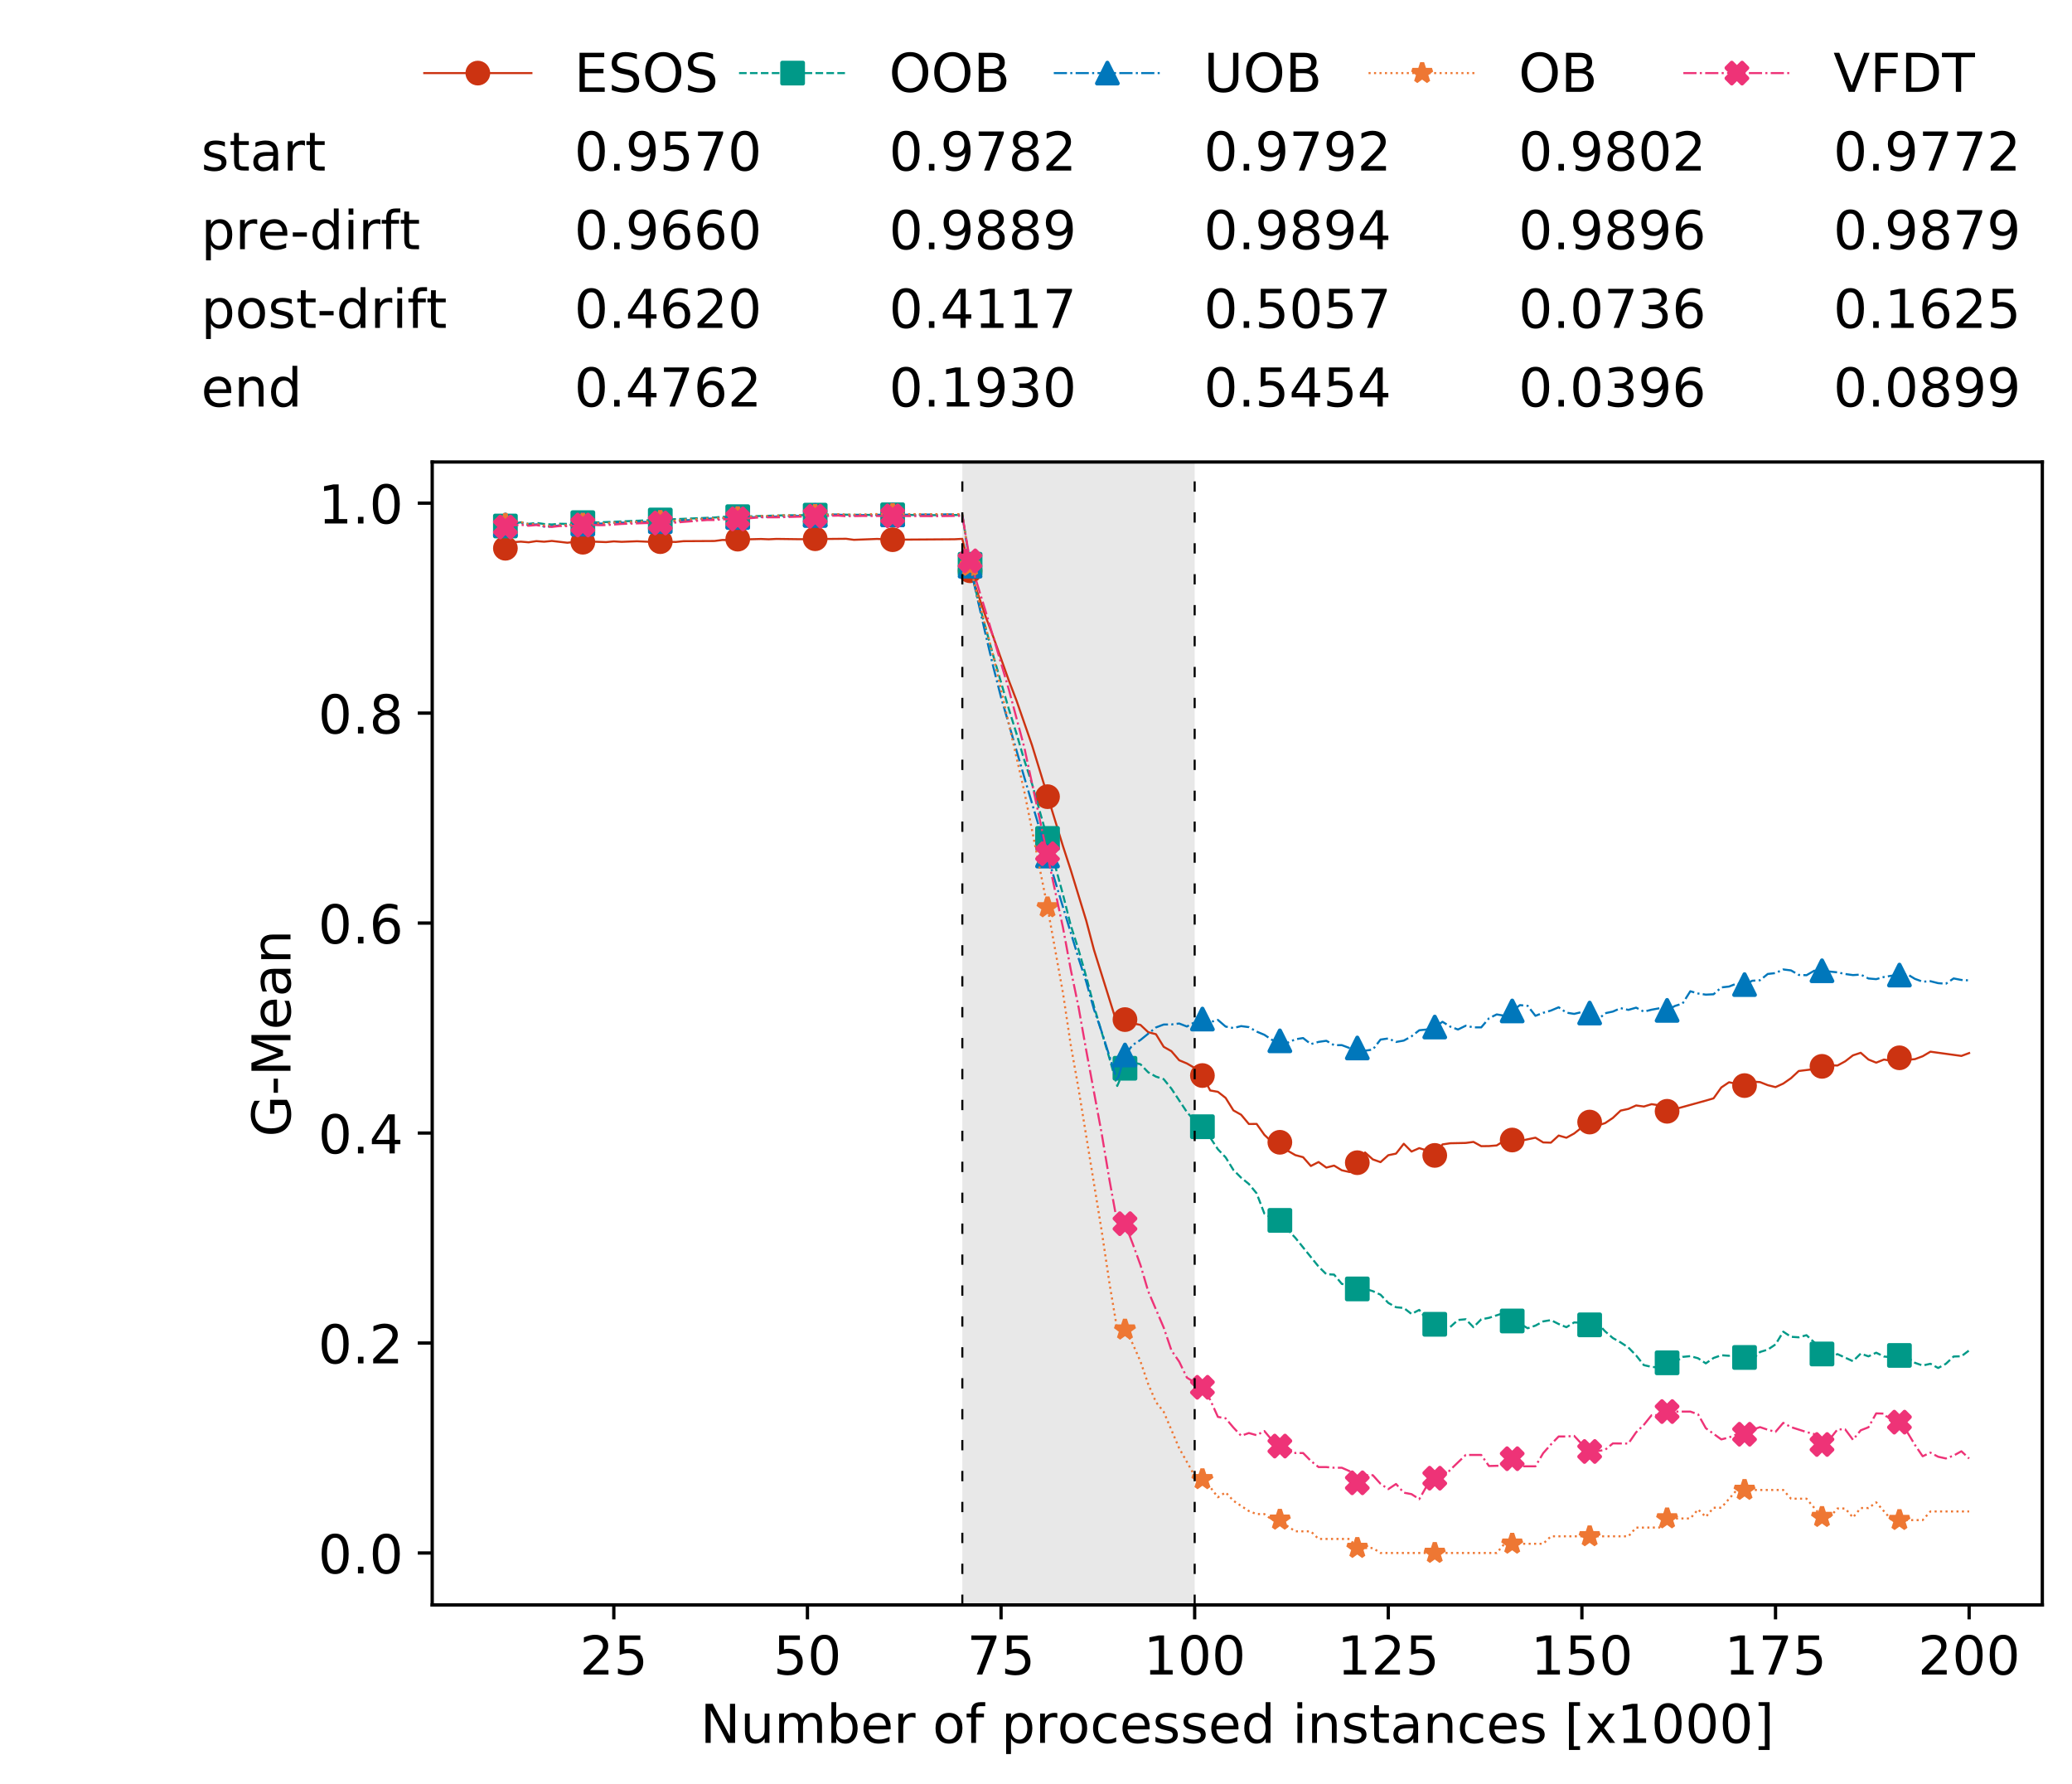 <?xml version="1.0" encoding="utf-8" standalone="no"?>
<!DOCTYPE svg PUBLIC "-//W3C//DTD SVG 1.1//EN"
  "http://www.w3.org/Graphics/SVG/1.1/DTD/svg11.dtd">
<!-- Created with matplotlib (https://matplotlib.org/) -->
<svg height="432.615pt" version="1.1" viewBox="0 0 502.65 432.615" width="502.65pt" xmlns="http://www.w3.org/2000/svg" xmlns:xlink="http://www.w3.org/1999/xlink">
 <defs>
  <style type="text/css">
*{stroke-linecap:butt;stroke-linejoin:round;white-space:pre;}
  </style>
 </defs>
 <g id="figure_1">
  <g id="patch_1">
   <path d="M 0 432.615 
L 502.65 432.615 
L 502.65 0 
L 0 0 
z
" style="fill:#ffffff;"/>
  </g>
  <g id="axes_1">
   <g id="patch_2">
    <path d="M 104.85 389.252 
L 495.45 389.252 
L 495.45 112.052 
L 104.85 112.052 
z
" style="fill:#ffffff;"/>
   </g>
   <g id="patch_3">
    <path clip-path="url(#pb5c214bae9)" d="M 289.817 389.252 
L 289.817 112.052 
L 233.453 112.052 
L 233.453 389.252 
z
" style="fill:#d3d3d3;opacity:0.5;"/>
   </g>
   <g id="matplotlib.axis_1">
    <g id="xtick_1">
     <g id="line2d_1">
      <defs>
       <path d="M 0 0 
L 0 3.5 
" id="mc06b826721" style="stroke:#000000;stroke-width:0.8;"/>
      </defs>
      <g>
       <use style="stroke:#000000;stroke-width:0.8;" x="148.908" xlink:href="#mc06b826721" y="389.252"/>
      </g>
     </g>
     <g id="text_1">
      <!-- 25 -->
      <defs>
       <path d="M 19.188 8.297 
L 53.609 8.297 
L 53.609 0 
L 7.328 0 
L 7.328 8.297 
Q 12.938 14.109 22.625 23.891 
Q 32.328 33.688 34.812 36.531 
Q 39.547 41.844 41.422 45.531 
Q 43.312 49.219 43.312 52.781 
Q 43.312 58.594 39.234 62.25 
Q 35.156 65.922 28.609 65.922 
Q 23.969 65.922 18.812 64.312 
Q 13.672 62.703 7.812 59.422 
L 7.812 69.391 
Q 13.766 71.781 18.938 73 
Q 24.125 74.219 28.422 74.219 
Q 39.75 74.219 46.484 68.547 
Q 53.219 62.891 53.219 53.422 
Q 53.219 48.922 51.531 44.891 
Q 49.859 40.875 45.406 35.406 
Q 44.188 33.984 37.641 27.219 
Q 31.109 20.453 19.188 8.297 
z
" id="DejaVuSans-50"/>
       <path d="M 10.797 72.906 
L 49.516 72.906 
L 49.516 64.594 
L 19.828 64.594 
L 19.828 46.734 
Q 21.969 47.469 24.109 47.828 
Q 26.266 48.188 28.422 48.188 
Q 40.625 48.188 47.75 41.5 
Q 54.891 34.812 54.891 23.391 
Q 54.891 11.625 47.562 5.094 
Q 40.234 -1.422 26.906 -1.422 
Q 22.312 -1.422 17.547 -0.641 
Q 12.797 0.141 7.719 1.703 
L 7.719 11.625 
Q 12.109 9.234 16.797 8.062 
Q 21.484 6.891 26.703 6.891 
Q 35.156 6.891 40.078 11.328 
Q 45.016 15.766 45.016 23.391 
Q 45.016 31 40.078 35.438 
Q 35.156 39.891 26.703 39.891 
Q 22.75 39.891 18.812 39.016 
Q 14.891 38.141 10.797 36.281 
z
" id="DejaVuSans-53"/>
      </defs>
      <g transform="translate(140.636 406.13)scale(0.13 -0.13)">
       <use xlink:href="#DejaVuSans-50"/>
       <use x="63.623" xlink:href="#DejaVuSans-53"/>
      </g>
     </g>
    </g>
    <g id="xtick_2">
     <g id="line2d_2">
      <g>
       <use style="stroke:#000000;stroke-width:0.8;" x="195.877" xlink:href="#mc06b826721" y="389.252"/>
      </g>
     </g>
     <g id="text_2">
      <!-- 50 -->
      <defs>
       <path d="M 31.781 66.406 
Q 24.172 66.406 20.328 58.906 
Q 16.5 51.422 16.5 36.375 
Q 16.5 21.391 20.328 13.891 
Q 24.172 6.391 31.781 6.391 
Q 39.453 6.391 43.281 13.891 
Q 47.125 21.391 47.125 36.375 
Q 47.125 51.422 43.281 58.906 
Q 39.453 66.406 31.781 66.406 
z
M 31.781 74.219 
Q 44.047 74.219 50.516 64.516 
Q 56.984 54.828 56.984 36.375 
Q 56.984 17.969 50.516 8.266 
Q 44.047 -1.422 31.781 -1.422 
Q 19.531 -1.422 13.062 8.266 
Q 6.594 17.969 6.594 36.375 
Q 6.594 54.828 13.062 64.516 
Q 19.531 74.219 31.781 74.219 
z
" id="DejaVuSans-48"/>
      </defs>
      <g transform="translate(187.606 406.13)scale(0.13 -0.13)">
       <use xlink:href="#DejaVuSans-53"/>
       <use x="63.623" xlink:href="#DejaVuSans-48"/>
      </g>
     </g>
    </g>
    <g id="xtick_3">
     <g id="line2d_3">
      <g>
       <use style="stroke:#000000;stroke-width:0.8;" x="242.847" xlink:href="#mc06b826721" y="389.252"/>
      </g>
     </g>
     <g id="text_3">
      <!-- 75 -->
      <defs>
       <path d="M 8.203 72.906 
L 55.078 72.906 
L 55.078 68.703 
L 28.609 0 
L 18.312 0 
L 43.219 64.594 
L 8.203 64.594 
z
" id="DejaVuSans-55"/>
      </defs>
      <g transform="translate(234.576 406.13)scale(0.13 -0.13)">
       <use xlink:href="#DejaVuSans-55"/>
       <use x="63.623" xlink:href="#DejaVuSans-53"/>
      </g>
     </g>
    </g>
    <g id="xtick_4">
     <g id="line2d_4">
      <g>
       <use style="stroke:#000000;stroke-width:0.8;" x="289.817" xlink:href="#mc06b826721" y="389.252"/>
      </g>
     </g>
     <g id="text_4">
      <!-- 100 -->
      <defs>
       <path d="M 12.406 8.297 
L 28.516 8.297 
L 28.516 63.922 
L 10.984 60.406 
L 10.984 69.391 
L 28.422 72.906 
L 38.281 72.906 
L 38.281 8.297 
L 54.391 8.297 
L 54.391 0 
L 12.406 0 
z
" id="DejaVuSans-49"/>
      </defs>
      <g transform="translate(277.41 406.13)scale(0.13 -0.13)">
       <use xlink:href="#DejaVuSans-49"/>
       <use x="63.623" xlink:href="#DejaVuSans-48"/>
       <use x="127.246" xlink:href="#DejaVuSans-48"/>
      </g>
     </g>
    </g>
    <g id="xtick_5">
     <g id="line2d_5">
      <g>
       <use style="stroke:#000000;stroke-width:0.8;" x="336.786" xlink:href="#mc06b826721" y="389.252"/>
      </g>
     </g>
     <g id="text_5">
      <!-- 125 -->
      <g transform="translate(324.379 406.13)scale(0.13 -0.13)">
       <use xlink:href="#DejaVuSans-49"/>
       <use x="63.623" xlink:href="#DejaVuSans-50"/>
       <use x="127.246" xlink:href="#DejaVuSans-53"/>
      </g>
     </g>
    </g>
    <g id="xtick_6">
     <g id="line2d_6">
      <g>
       <use style="stroke:#000000;stroke-width:0.8;" x="383.756" xlink:href="#mc06b826721" y="389.252"/>
      </g>
     </g>
     <g id="text_6">
      <!-- 150 -->
      <g transform="translate(371.349 406.13)scale(0.13 -0.13)">
       <use xlink:href="#DejaVuSans-49"/>
       <use x="63.623" xlink:href="#DejaVuSans-53"/>
       <use x="127.246" xlink:href="#DejaVuSans-48"/>
      </g>
     </g>
    </g>
    <g id="xtick_7">
     <g id="line2d_7">
      <g>
       <use style="stroke:#000000;stroke-width:0.8;" x="430.726" xlink:href="#mc06b826721" y="389.252"/>
      </g>
     </g>
     <g id="text_7">
      <!-- 175 -->
      <g transform="translate(418.319 406.13)scale(0.13 -0.13)">
       <use xlink:href="#DejaVuSans-49"/>
       <use x="63.623" xlink:href="#DejaVuSans-55"/>
       <use x="127.246" xlink:href="#DejaVuSans-53"/>
      </g>
     </g>
    </g>
    <g id="xtick_8">
     <g id="line2d_8">
      <g>
       <use style="stroke:#000000;stroke-width:0.8;" x="477.695" xlink:href="#mc06b826721" y="389.252"/>
      </g>
     </g>
     <g id="text_8">
      <!-- 200 -->
      <g transform="translate(465.289 406.13)scale(0.13 -0.13)">
       <use xlink:href="#DejaVuSans-50"/>
       <use x="63.623" xlink:href="#DejaVuSans-48"/>
       <use x="127.246" xlink:href="#DejaVuSans-48"/>
      </g>
     </g>
    </g>
    <g id="text_9">
     <!-- Number of processed instances [x1000] -->
     <defs>
      <path d="M 9.812 72.906 
L 23.094 72.906 
L 55.422 11.922 
L 55.422 72.906 
L 64.984 72.906 
L 64.984 0 
L 51.703 0 
L 19.391 60.984 
L 19.391 0 
L 9.812 0 
z
" id="DejaVuSans-78"/>
      <path d="M 8.5 21.578 
L 8.5 54.688 
L 17.484 54.688 
L 17.484 21.922 
Q 17.484 14.156 20.5 10.266 
Q 23.531 6.391 29.594 6.391 
Q 36.859 6.391 41.078 11.031 
Q 45.312 15.672 45.312 23.688 
L 45.312 54.688 
L 54.297 54.688 
L 54.297 0 
L 45.312 0 
L 45.312 8.406 
Q 42.047 3.422 37.719 1 
Q 33.406 -1.422 27.688 -1.422 
Q 18.266 -1.422 13.375 4.438 
Q 8.5 10.297 8.5 21.578 
z
M 31.109 56 
z
" id="DejaVuSans-117"/>
      <path d="M 52 44.188 
Q 55.375 50.25 60.062 53.125 
Q 64.75 56 71.094 56 
Q 79.641 56 84.281 50.016 
Q 88.922 44.047 88.922 33.016 
L 88.922 0 
L 79.891 0 
L 79.891 32.719 
Q 79.891 40.578 77.094 44.375 
Q 74.312 48.188 68.609 48.188 
Q 61.625 48.188 57.562 43.547 
Q 53.516 38.922 53.516 30.906 
L 53.516 0 
L 44.484 0 
L 44.484 32.719 
Q 44.484 40.625 41.703 44.406 
Q 38.922 48.188 33.109 48.188 
Q 26.219 48.188 22.156 43.531 
Q 18.109 38.875 18.109 30.906 
L 18.109 0 
L 9.078 0 
L 9.078 54.688 
L 18.109 54.688 
L 18.109 46.188 
Q 21.188 51.219 25.484 53.609 
Q 29.781 56 35.688 56 
Q 41.656 56 45.828 52.969 
Q 50 49.953 52 44.188 
z
" id="DejaVuSans-109"/>
      <path d="M 48.688 27.297 
Q 48.688 37.203 44.609 42.844 
Q 40.531 48.484 33.406 48.484 
Q 26.266 48.484 22.188 42.844 
Q 18.109 37.203 18.109 27.297 
Q 18.109 17.391 22.188 11.75 
Q 26.266 6.109 33.406 6.109 
Q 40.531 6.109 44.609 11.75 
Q 48.688 17.391 48.688 27.297 
z
M 18.109 46.391 
Q 20.953 51.266 25.266 53.625 
Q 29.594 56 35.594 56 
Q 45.562 56 51.781 48.094 
Q 58.016 40.188 58.016 27.297 
Q 58.016 14.406 51.781 6.484 
Q 45.562 -1.422 35.594 -1.422 
Q 29.594 -1.422 25.266 0.953 
Q 20.953 3.328 18.109 8.203 
L 18.109 0 
L 9.078 0 
L 9.078 75.984 
L 18.109 75.984 
z
" id="DejaVuSans-98"/>
      <path d="M 56.203 29.594 
L 56.203 25.203 
L 14.891 25.203 
Q 15.484 15.922 20.484 11.062 
Q 25.484 6.203 34.422 6.203 
Q 39.594 6.203 44.453 7.469 
Q 49.312 8.734 54.109 11.281 
L 54.109 2.781 
Q 49.266 0.734 44.188 -0.344 
Q 39.109 -1.422 33.891 -1.422 
Q 20.797 -1.422 13.156 6.188 
Q 5.516 13.812 5.516 26.812 
Q 5.516 40.234 12.766 48.109 
Q 20.016 56 32.328 56 
Q 43.359 56 49.781 48.891 
Q 56.203 41.797 56.203 29.594 
z
M 47.219 32.234 
Q 47.125 39.594 43.094 43.984 
Q 39.062 48.391 32.422 48.391 
Q 24.906 48.391 20.391 44.141 
Q 15.875 39.891 15.188 32.172 
z
" id="DejaVuSans-101"/>
      <path d="M 41.109 46.297 
Q 39.594 47.172 37.812 47.578 
Q 36.031 48 33.891 48 
Q 26.266 48 22.188 43.047 
Q 18.109 38.094 18.109 28.812 
L 18.109 0 
L 9.078 0 
L 9.078 54.688 
L 18.109 54.688 
L 18.109 46.188 
Q 20.953 51.172 25.484 53.578 
Q 30.031 56 36.531 56 
Q 37.453 56 38.578 55.875 
Q 39.703 55.766 41.062 55.516 
z
" id="DejaVuSans-114"/>
      <path id="DejaVuSans-32"/>
      <path d="M 30.609 48.391 
Q 23.391 48.391 19.188 42.75 
Q 14.984 37.109 14.984 27.297 
Q 14.984 17.484 19.156 11.844 
Q 23.344 6.203 30.609 6.203 
Q 37.797 6.203 41.984 11.859 
Q 46.188 17.531 46.188 27.297 
Q 46.188 37.016 41.984 42.703 
Q 37.797 48.391 30.609 48.391 
z
M 30.609 56 
Q 42.328 56 49.016 48.375 
Q 55.719 40.766 55.719 27.297 
Q 55.719 13.875 49.016 6.219 
Q 42.328 -1.422 30.609 -1.422 
Q 18.844 -1.422 12.172 6.219 
Q 5.516 13.875 5.516 27.297 
Q 5.516 40.766 12.172 48.375 
Q 18.844 56 30.609 56 
z
" id="DejaVuSans-111"/>
      <path d="M 37.109 75.984 
L 37.109 68.5 
L 28.516 68.5 
Q 23.688 68.5 21.797 66.547 
Q 19.922 64.594 19.922 59.516 
L 19.922 54.688 
L 34.719 54.688 
L 34.719 47.703 
L 19.922 47.703 
L 19.922 0 
L 10.891 0 
L 10.891 47.703 
L 2.297 47.703 
L 2.297 54.688 
L 10.891 54.688 
L 10.891 58.5 
Q 10.891 67.625 15.141 71.797 
Q 19.391 75.984 28.609 75.984 
z
" id="DejaVuSans-102"/>
      <path d="M 18.109 8.203 
L 18.109 -20.797 
L 9.078 -20.797 
L 9.078 54.688 
L 18.109 54.688 
L 18.109 46.391 
Q 20.953 51.266 25.266 53.625 
Q 29.594 56 35.594 56 
Q 45.562 56 51.781 48.094 
Q 58.016 40.188 58.016 27.297 
Q 58.016 14.406 51.781 6.484 
Q 45.562 -1.422 35.594 -1.422 
Q 29.594 -1.422 25.266 0.953 
Q 20.953 3.328 18.109 8.203 
z
M 48.688 27.297 
Q 48.688 37.203 44.609 42.844 
Q 40.531 48.484 33.406 48.484 
Q 26.266 48.484 22.188 42.844 
Q 18.109 37.203 18.109 27.297 
Q 18.109 17.391 22.188 11.75 
Q 26.266 6.109 33.406 6.109 
Q 40.531 6.109 44.609 11.75 
Q 48.688 17.391 48.688 27.297 
z
" id="DejaVuSans-112"/>
      <path d="M 48.781 52.594 
L 48.781 44.188 
Q 44.969 46.297 41.141 47.344 
Q 37.312 48.391 33.406 48.391 
Q 24.656 48.391 19.812 42.844 
Q 14.984 37.312 14.984 27.297 
Q 14.984 17.281 19.812 11.734 
Q 24.656 6.203 33.406 6.203 
Q 37.312 6.203 41.141 7.25 
Q 44.969 8.297 48.781 10.406 
L 48.781 2.094 
Q 45.016 0.344 40.984 -0.531 
Q 36.969 -1.422 32.422 -1.422 
Q 20.062 -1.422 12.781 6.344 
Q 5.516 14.109 5.516 27.297 
Q 5.516 40.672 12.859 48.328 
Q 20.219 56 33.016 56 
Q 37.156 56 41.109 55.141 
Q 45.062 54.297 48.781 52.594 
z
" id="DejaVuSans-99"/>
      <path d="M 44.281 53.078 
L 44.281 44.578 
Q 40.484 46.531 36.375 47.5 
Q 32.281 48.484 27.875 48.484 
Q 21.188 48.484 17.844 46.438 
Q 14.5 44.391 14.5 40.281 
Q 14.5 37.156 16.891 35.375 
Q 19.281 33.594 26.516 31.984 
L 29.594 31.297 
Q 39.156 29.25 43.188 25.516 
Q 47.219 21.781 47.219 15.094 
Q 47.219 7.469 41.188 3.016 
Q 35.156 -1.422 24.609 -1.422 
Q 20.219 -1.422 15.453 -0.562 
Q 10.688 0.297 5.422 2 
L 5.422 11.281 
Q 10.406 8.688 15.234 7.391 
Q 20.062 6.109 24.812 6.109 
Q 31.156 6.109 34.562 8.281 
Q 37.984 10.453 37.984 14.406 
Q 37.984 18.062 35.516 20.016 
Q 33.062 21.969 24.703 23.781 
L 21.578 24.516 
Q 13.234 26.266 9.516 29.906 
Q 5.812 33.547 5.812 39.891 
Q 5.812 47.609 11.281 51.797 
Q 16.75 56 26.812 56 
Q 31.781 56 36.172 55.266 
Q 40.578 54.547 44.281 53.078 
z
" id="DejaVuSans-115"/>
      <path d="M 45.406 46.391 
L 45.406 75.984 
L 54.391 75.984 
L 54.391 0 
L 45.406 0 
L 45.406 8.203 
Q 42.578 3.328 38.25 0.953 
Q 33.938 -1.422 27.875 -1.422 
Q 17.969 -1.422 11.734 6.484 
Q 5.516 14.406 5.516 27.297 
Q 5.516 40.188 11.734 48.094 
Q 17.969 56 27.875 56 
Q 33.938 56 38.25 53.625 
Q 42.578 51.266 45.406 46.391 
z
M 14.797 27.297 
Q 14.797 17.391 18.875 11.75 
Q 22.953 6.109 30.078 6.109 
Q 37.203 6.109 41.297 11.75 
Q 45.406 17.391 45.406 27.297 
Q 45.406 37.203 41.297 42.844 
Q 37.203 48.484 30.078 48.484 
Q 22.953 48.484 18.875 42.844 
Q 14.797 37.203 14.797 27.297 
z
" id="DejaVuSans-100"/>
      <path d="M 9.422 54.688 
L 18.406 54.688 
L 18.406 0 
L 9.422 0 
z
M 9.422 75.984 
L 18.406 75.984 
L 18.406 64.594 
L 9.422 64.594 
z
" id="DejaVuSans-105"/>
      <path d="M 54.891 33.016 
L 54.891 0 
L 45.906 0 
L 45.906 32.719 
Q 45.906 40.484 42.875 44.328 
Q 39.844 48.188 33.797 48.188 
Q 26.516 48.188 22.312 43.547 
Q 18.109 38.922 18.109 30.906 
L 18.109 0 
L 9.078 0 
L 9.078 54.688 
L 18.109 54.688 
L 18.109 46.188 
Q 21.344 51.125 25.703 53.562 
Q 30.078 56 35.797 56 
Q 45.219 56 50.047 50.172 
Q 54.891 44.344 54.891 33.016 
z
" id="DejaVuSans-110"/>
      <path d="M 18.312 70.219 
L 18.312 54.688 
L 36.812 54.688 
L 36.812 47.703 
L 18.312 47.703 
L 18.312 18.016 
Q 18.312 11.328 20.141 9.422 
Q 21.969 7.516 27.594 7.516 
L 36.812 7.516 
L 36.812 0 
L 27.594 0 
Q 17.188 0 13.234 3.875 
Q 9.281 7.766 9.281 18.016 
L 9.281 47.703 
L 2.688 47.703 
L 2.688 54.688 
L 9.281 54.688 
L 9.281 70.219 
z
" id="DejaVuSans-116"/>
      <path d="M 34.281 27.484 
Q 23.391 27.484 19.188 25 
Q 14.984 22.516 14.984 16.5 
Q 14.984 11.719 18.141 8.906 
Q 21.297 6.109 26.703 6.109 
Q 34.188 6.109 38.703 11.406 
Q 43.219 16.703 43.219 25.484 
L 43.219 27.484 
z
M 52.203 31.203 
L 52.203 0 
L 43.219 0 
L 43.219 8.297 
Q 40.141 3.328 35.547 0.953 
Q 30.953 -1.422 24.312 -1.422 
Q 15.922 -1.422 10.953 3.297 
Q 6 8.016 6 15.922 
Q 6 25.141 12.172 29.828 
Q 18.359 34.516 30.609 34.516 
L 43.219 34.516 
L 43.219 35.406 
Q 43.219 41.609 39.141 45 
Q 35.062 48.391 27.688 48.391 
Q 23 48.391 18.547 47.266 
Q 14.109 46.141 10.016 43.891 
L 10.016 52.203 
Q 14.938 54.109 19.578 55.047 
Q 24.219 56 28.609 56 
Q 40.484 56 46.344 49.844 
Q 52.203 43.703 52.203 31.203 
z
" id="DejaVuSans-97"/>
      <path d="M 8.594 75.984 
L 29.297 75.984 
L 29.297 69 
L 17.578 69 
L 17.578 -6.203 
L 29.297 -6.203 
L 29.297 -13.188 
L 8.594 -13.188 
z
" id="DejaVuSans-91"/>
      <path d="M 54.891 54.688 
L 35.109 28.078 
L 55.906 0 
L 45.312 0 
L 29.391 21.484 
L 13.484 0 
L 2.875 0 
L 24.125 28.609 
L 4.688 54.688 
L 15.281 54.688 
L 29.781 35.203 
L 44.281 54.688 
z
" id="DejaVuSans-120"/>
      <path d="M 30.422 75.984 
L 30.422 -13.188 
L 9.719 -13.188 
L 9.719 -6.203 
L 21.391 -6.203 
L 21.391 69 
L 9.719 69 
L 9.719 75.984 
z
" id="DejaVuSans-93"/>
     </defs>
     <g transform="translate(169.881 422.711)scale(0.13 -0.13)">
      <use xlink:href="#DejaVuSans-78"/>
      <use x="74.805" xlink:href="#DejaVuSans-117"/>
      <use x="138.184" xlink:href="#DejaVuSans-109"/>
      <use x="235.596" xlink:href="#DejaVuSans-98"/>
      <use x="299.072" xlink:href="#DejaVuSans-101"/>
      <use x="360.596" xlink:href="#DejaVuSans-114"/>
      <use x="401.709" xlink:href="#DejaVuSans-32"/>
      <use x="433.496" xlink:href="#DejaVuSans-111"/>
      <use x="494.678" xlink:href="#DejaVuSans-102"/>
      <use x="529.883" xlink:href="#DejaVuSans-32"/>
      <use x="561.67" xlink:href="#DejaVuSans-112"/>
      <use x="625.146" xlink:href="#DejaVuSans-114"/>
      <use x="666.229" xlink:href="#DejaVuSans-111"/>
      <use x="727.41" xlink:href="#DejaVuSans-99"/>
      <use x="782.391" xlink:href="#DejaVuSans-101"/>
      <use x="843.914" xlink:href="#DejaVuSans-115"/>
      <use x="896.014" xlink:href="#DejaVuSans-115"/>
      <use x="948.113" xlink:href="#DejaVuSans-101"/>
      <use x="1009.637" xlink:href="#DejaVuSans-100"/>
      <use x="1073.113" xlink:href="#DejaVuSans-32"/>
      <use x="1104.9" xlink:href="#DejaVuSans-105"/>
      <use x="1132.684" xlink:href="#DejaVuSans-110"/>
      <use x="1196.062" xlink:href="#DejaVuSans-115"/>
      <use x="1248.162" xlink:href="#DejaVuSans-116"/>
      <use x="1287.371" xlink:href="#DejaVuSans-97"/>
      <use x="1348.65" xlink:href="#DejaVuSans-110"/>
      <use x="1412.029" xlink:href="#DejaVuSans-99"/>
      <use x="1467.01" xlink:href="#DejaVuSans-101"/>
      <use x="1528.533" xlink:href="#DejaVuSans-115"/>
      <use x="1580.633" xlink:href="#DejaVuSans-32"/>
      <use x="1612.42" xlink:href="#DejaVuSans-91"/>
      <use x="1651.434" xlink:href="#DejaVuSans-120"/>
      <use x="1710.613" xlink:href="#DejaVuSans-49"/>
      <use x="1774.236" xlink:href="#DejaVuSans-48"/>
      <use x="1837.859" xlink:href="#DejaVuSans-48"/>
      <use x="1901.482" xlink:href="#DejaVuSans-48"/>
      <use x="1965.105" xlink:href="#DejaVuSans-93"/>
     </g>
    </g>
   </g>
   <g id="matplotlib.axis_2">
    <g id="ytick_1">
     <g id="line2d_9">
      <defs>
       <path d="M 0 0 
L -3.5 0 
" id="mbf17ec381a" style="stroke:#000000;stroke-width:0.8;"/>
      </defs>
      <g>
       <use style="stroke:#000000;stroke-width:0.8;" x="104.85" xlink:href="#mbf17ec381a" y="376.652"/>
      </g>
     </g>
     <g id="text_10">
      <!-- 0.0 -->
      <defs>
       <path d="M 10.688 12.406 
L 21 12.406 
L 21 0 
L 10.688 0 
z
" id="DejaVuSans-46"/>
      </defs>
      <g transform="translate(77.176 381.591)scale(0.13 -0.13)">
       <use xlink:href="#DejaVuSans-48"/>
       <use x="63.623" xlink:href="#DejaVuSans-46"/>
       <use x="95.41" xlink:href="#DejaVuSans-48"/>
      </g>
     </g>
    </g>
    <g id="ytick_2">
     <g id="line2d_10">
      <g>
       <use style="stroke:#000000;stroke-width:0.8;" x="104.85" xlink:href="#mbf17ec381a" y="325.727"/>
      </g>
     </g>
     <g id="text_11">
      <!-- 0.2 -->
      <g transform="translate(77.176 330.666)scale(0.13 -0.13)">
       <use xlink:href="#DejaVuSans-48"/>
       <use x="63.623" xlink:href="#DejaVuSans-46"/>
       <use x="95.41" xlink:href="#DejaVuSans-50"/>
      </g>
     </g>
    </g>
    <g id="ytick_3">
     <g id="line2d_11">
      <g>
       <use style="stroke:#000000;stroke-width:0.8;" x="104.85" xlink:href="#mbf17ec381a" y="274.801"/>
      </g>
     </g>
     <g id="text_12">
      <!-- 0.4 -->
      <defs>
       <path d="M 37.797 64.312 
L 12.891 25.391 
L 37.797 25.391 
z
M 35.203 72.906 
L 47.609 72.906 
L 47.609 25.391 
L 58.016 25.391 
L 58.016 17.188 
L 47.609 17.188 
L 47.609 0 
L 37.797 0 
L 37.797 17.188 
L 4.891 17.188 
L 4.891 26.703 
z
" id="DejaVuSans-52"/>
      </defs>
      <g transform="translate(77.176 279.74)scale(0.13 -0.13)">
       <use xlink:href="#DejaVuSans-48"/>
       <use x="63.623" xlink:href="#DejaVuSans-46"/>
       <use x="95.41" xlink:href="#DejaVuSans-52"/>
      </g>
     </g>
    </g>
    <g id="ytick_4">
     <g id="line2d_12">
      <g>
       <use style="stroke:#000000;stroke-width:0.8;" x="104.85" xlink:href="#mbf17ec381a" y="223.876"/>
      </g>
     </g>
     <g id="text_13">
      <!-- 0.6 -->
      <defs>
       <path d="M 33.016 40.375 
Q 26.375 40.375 22.484 35.828 
Q 18.609 31.297 18.609 23.391 
Q 18.609 15.531 22.484 10.953 
Q 26.375 6.391 33.016 6.391 
Q 39.656 6.391 43.531 10.953 
Q 47.406 15.531 47.406 23.391 
Q 47.406 31.297 43.531 35.828 
Q 39.656 40.375 33.016 40.375 
z
M 52.594 71.297 
L 52.594 62.312 
Q 48.875 64.062 45.094 64.984 
Q 41.312 65.922 37.594 65.922 
Q 27.828 65.922 22.672 59.328 
Q 17.531 52.734 16.797 39.406 
Q 19.672 43.656 24.016 45.922 
Q 28.375 48.188 33.594 48.188 
Q 44.578 48.188 50.953 41.516 
Q 57.328 34.859 57.328 23.391 
Q 57.328 12.156 50.688 5.359 
Q 44.047 -1.422 33.016 -1.422 
Q 20.359 -1.422 13.672 8.266 
Q 6.984 17.969 6.984 36.375 
Q 6.984 53.656 15.188 63.938 
Q 23.391 74.219 37.203 74.219 
Q 40.922 74.219 44.703 73.484 
Q 48.484 72.75 52.594 71.297 
z
" id="DejaVuSans-54"/>
      </defs>
      <g transform="translate(77.176 228.815)scale(0.13 -0.13)">
       <use xlink:href="#DejaVuSans-48"/>
       <use x="63.623" xlink:href="#DejaVuSans-46"/>
       <use x="95.41" xlink:href="#DejaVuSans-54"/>
      </g>
     </g>
    </g>
    <g id="ytick_5">
     <g id="line2d_13">
      <g>
       <use style="stroke:#000000;stroke-width:0.8;" x="104.85" xlink:href="#mbf17ec381a" y="172.951"/>
      </g>
     </g>
     <g id="text_14">
      <!-- 0.8 -->
      <defs>
       <path d="M 31.781 34.625 
Q 24.75 34.625 20.719 30.859 
Q 16.703 27.094 16.703 20.516 
Q 16.703 13.922 20.719 10.156 
Q 24.75 6.391 31.781 6.391 
Q 38.812 6.391 42.859 10.172 
Q 46.922 13.969 46.922 20.516 
Q 46.922 27.094 42.891 30.859 
Q 38.875 34.625 31.781 34.625 
z
M 21.922 38.812 
Q 15.578 40.375 12.031 44.719 
Q 8.5 49.078 8.5 55.328 
Q 8.5 64.062 14.719 69.141 
Q 20.953 74.219 31.781 74.219 
Q 42.672 74.219 48.875 69.141 
Q 55.078 64.062 55.078 55.328 
Q 55.078 49.078 51.531 44.719 
Q 48 40.375 41.703 38.812 
Q 48.828 37.156 52.797 32.312 
Q 56.781 27.484 56.781 20.516 
Q 56.781 9.906 50.312 4.234 
Q 43.844 -1.422 31.781 -1.422 
Q 19.734 -1.422 13.25 4.234 
Q 6.781 9.906 6.781 20.516 
Q 6.781 27.484 10.781 32.312 
Q 14.797 37.156 21.922 38.812 
z
M 18.312 54.391 
Q 18.312 48.734 21.844 45.562 
Q 25.391 42.391 31.781 42.391 
Q 38.141 42.391 41.719 45.562 
Q 45.312 48.734 45.312 54.391 
Q 45.312 60.062 41.719 63.234 
Q 38.141 66.406 31.781 66.406 
Q 25.391 66.406 21.844 63.234 
Q 18.312 60.062 18.312 54.391 
z
" id="DejaVuSans-56"/>
      </defs>
      <g transform="translate(77.176 177.89)scale(0.13 -0.13)">
       <use xlink:href="#DejaVuSans-48"/>
       <use x="63.623" xlink:href="#DejaVuSans-46"/>
       <use x="95.41" xlink:href="#DejaVuSans-56"/>
      </g>
     </g>
    </g>
    <g id="ytick_6">
     <g id="line2d_14">
      <g>
       <use style="stroke:#000000;stroke-width:0.8;" x="104.85" xlink:href="#mbf17ec381a" y="122.026"/>
      </g>
     </g>
     <g id="text_15">
      <!-- 1.0 -->
      <g transform="translate(77.176 126.965)scale(0.13 -0.13)">
       <use xlink:href="#DejaVuSans-49"/>
       <use x="63.623" xlink:href="#DejaVuSans-46"/>
       <use x="95.41" xlink:href="#DejaVuSans-48"/>
      </g>
     </g>
    </g>
    <g id="text_16">
     <!-- G-Mean -->
     <defs>
      <path d="M 59.516 10.406 
L 59.516 29.984 
L 43.406 29.984 
L 43.406 38.094 
L 69.281 38.094 
L 69.281 6.781 
Q 63.578 2.734 56.688 0.656 
Q 49.812 -1.422 42 -1.422 
Q 24.906 -1.422 15.25 8.562 
Q 5.609 18.562 5.609 36.375 
Q 5.609 54.25 15.25 64.234 
Q 24.906 74.219 42 74.219 
Q 49.125 74.219 55.547 72.453 
Q 61.969 70.703 67.391 67.281 
L 67.391 56.781 
Q 61.922 61.422 55.766 63.766 
Q 49.609 66.109 42.828 66.109 
Q 29.438 66.109 22.719 58.641 
Q 16.016 51.172 16.016 36.375 
Q 16.016 21.625 22.719 14.156 
Q 29.438 6.688 42.828 6.688 
Q 48.047 6.688 52.141 7.594 
Q 56.25 8.5 59.516 10.406 
z
" id="DejaVuSans-71"/>
      <path d="M 4.891 31.391 
L 31.203 31.391 
L 31.203 23.391 
L 4.891 23.391 
z
" id="DejaVuSans-45"/>
      <path d="M 9.812 72.906 
L 24.516 72.906 
L 43.109 23.297 
L 61.812 72.906 
L 76.516 72.906 
L 76.516 0 
L 66.891 0 
L 66.891 64.016 
L 48.094 14.016 
L 38.188 14.016 
L 19.391 64.016 
L 19.391 0 
L 9.812 0 
z
" id="DejaVuSans-77"/>
     </defs>
     <g transform="translate(70.472 275.744)rotate(-90)scale(0.13 -0.13)">
      <use xlink:href="#DejaVuSans-71"/>
      <use x="77.49" xlink:href="#DejaVuSans-45"/>
      <use x="113.574" xlink:href="#DejaVuSans-77"/>
      <use x="199.854" xlink:href="#DejaVuSans-101"/>
      <use x="261.377" xlink:href="#DejaVuSans-97"/>
      <use x="322.656" xlink:href="#DejaVuSans-110"/>
     </g>
    </g>
   </g>
   <g id="line2d_15"/>
   <g id="line2d_16"/>
   <g id="line2d_17"/>
   <g id="line2d_18"/>
   <g id="line2d_19"/>
   <g id="line2d_20">
    <path clip-path="url(#pb5c214bae9)" d="M 122.605 132.974 
L 124.483 131.487 
L 126.362 131.367 
L 128.241 131.529 
L 130.12 131.239 
L 131.998 131.385 
L 133.877 131.196 
L 137.635 131.631 
L 139.514 131.412 
L 141.392 131.507 
L 143.271 131.34 
L 147.029 131.479 
L 148.908 131.301 
L 150.786 131.413 
L 154.544 131.272 
L 158.302 131.442 
L 160.18 131.37 
L 163.938 131.443 
L 165.817 131.253 
L 173.332 131.209 
L 175.211 130.966 
L 177.089 130.981 
L 178.968 130.766 
L 180.847 130.819 
L 184.605 130.722 
L 186.483 130.797 
L 188.362 130.703 
L 193.998 130.78 
L 205.271 130.671 
L 207.15 130.925 
L 210.908 130.782 
L 212.786 130.707 
L 216.544 130.896 
L 231.574 130.788 
L 233.453 130.688 
L 235.332 138.428 
L 239.089 149.488 
L 240.968 154.473 
L 244.726 165.029 
L 246.605 169.936 
L 250.362 180.748 
L 257.877 205.255 
L 259.756 211.016 
L 263.514 223.299 
L 265.392 230.399 
L 271.029 248.402 
L 272.908 247.287 
L 274.786 248.19 
L 276.665 248.575 
L 278.544 250.342 
L 280.423 250.829 
L 282.302 253.889 
L 284.18 254.956 
L 286.059 257.144 
L 287.938 257.928 
L 289.817 259.013 
L 291.695 260.855 
L 293.574 264.47 
L 295.453 264.803 
L 297.332 266.285 
L 299.211 269.306 
L 301.089 270.362 
L 302.968 272.609 
L 304.847 272.589 
L 306.726 275.235 
L 308.605 277.01 
L 310.483 277.043 
L 312.362 279.079 
L 314.241 280.157 
L 316.12 280.658 
L 317.998 282.795 
L 319.877 281.832 
L 321.756 283.177 
L 323.635 282.697 
L 325.514 283.832 
L 327.392 284.258 
L 329.271 281.994 
L 331.15 279.513 
L 333.029 281.19 
L 334.908 281.859 
L 336.786 280.178 
L 338.665 279.792 
L 340.544 277.399 
L 342.423 279.291 
L 344.302 278.457 
L 346.18 279.052 
L 348.059 280.226 
L 349.938 277.559 
L 351.817 277.279 
L 355.574 277.204 
L 357.453 276.953 
L 359.332 277.985 
L 361.211 277.962 
L 363.089 277.807 
L 364.968 276.641 
L 366.847 276.494 
L 368.726 276.717 
L 372.483 275.927 
L 374.362 277.075 
L 376.241 277.133 
L 378.12 275.407 
L 379.998 275.941 
L 381.877 274.91 
L 383.756 273.425 
L 385.635 272.138 
L 387.514 272.999 
L 389.392 272.39 
L 391.271 271.134 
L 393.15 269.358 
L 395.029 268.95 
L 396.908 268.11 
L 398.786 268.37 
L 400.665 267.803 
L 402.544 268.067 
L 404.423 269.526 
L 413.817 266.936 
L 415.695 266.389 
L 417.574 263.745 
L 419.453 262.48 
L 423.211 263.292 
L 425.089 262.318 
L 426.968 262.447 
L 428.847 263.189 
L 430.726 263.662 
L 432.605 262.806 
L 434.483 261.496 
L 436.362 259.754 
L 440.12 259.288 
L 441.998 258.625 
L 443.877 258.363 
L 445.756 258.427 
L 447.635 257.403 
L 449.514 255.958 
L 451.392 255.335 
L 453.271 256.971 
L 455.15 257.73 
L 457.029 256.98 
L 458.908 257.283 
L 460.786 256.554 
L 462.665 257.048 
L 464.544 256.877 
L 466.423 256.178 
L 468.302 255.071 
L 475.817 256.099 
L 477.695 255.405 
L 477.695 255.405 
" style="fill:none;stroke:#cc3311;stroke-linecap:square;stroke-width:0.5;"/>
    <defs>
     <path d="M 0 2.5 
C 0.663 2.5 1.299 2.237 1.768 1.768 
C 2.237 1.299 2.5 0.663 2.5 0 
C 2.5 -0.663 2.237 -1.299 1.768 -1.768 
C 1.299 -2.237 0.663 -2.5 0 -2.5 
C -0.663 -2.5 -1.299 -2.237 -1.768 -1.768 
C -2.237 -1.299 -2.5 -0.663 -2.5 0 
C -2.5 0.663 -2.237 1.299 -1.768 1.768 
C -1.299 2.237 -0.663 2.5 0 2.5 
z
" id="mc4c7c53a2e" style="stroke:#cc3311;"/>
    </defs>
    <g clip-path="url(#pb5c214bae9)">
     <use style="fill:#cc3311;stroke:#cc3311;" x="122.605" xlink:href="#mc4c7c53a2e" y="132.974"/>
     <use style="fill:#cc3311;stroke:#cc3311;" x="141.392" xlink:href="#mc4c7c53a2e" y="131.507"/>
     <use style="fill:#cc3311;stroke:#cc3311;" x="160.18" xlink:href="#mc4c7c53a2e" y="131.37"/>
     <use style="fill:#cc3311;stroke:#cc3311;" x="178.968" xlink:href="#mc4c7c53a2e" y="130.766"/>
     <use style="fill:#cc3311;stroke:#cc3311;" x="197.756" xlink:href="#mc4c7c53a2e" y="130.665"/>
     <use style="fill:#cc3311;stroke:#cc3311;" x="216.544" xlink:href="#mc4c7c53a2e" y="130.896"/>
     <use style="fill:#cc3311;stroke:#cc3311;" x="235.332" xlink:href="#mc4c7c53a2e" y="138.428"/>
     <use style="fill:#cc3311;stroke:#cc3311;" x="254.12" xlink:href="#mc4c7c53a2e" y="193.22"/>
     <use style="fill:#cc3311;stroke:#cc3311;" x="272.908" xlink:href="#mc4c7c53a2e" y="247.287"/>
     <use style="fill:#cc3311;stroke:#cc3311;" x="291.695" xlink:href="#mc4c7c53a2e" y="260.855"/>
     <use style="fill:#cc3311;stroke:#cc3311;" x="310.483" xlink:href="#mc4c7c53a2e" y="277.043"/>
     <use style="fill:#cc3311;stroke:#cc3311;" x="329.271" xlink:href="#mc4c7c53a2e" y="281.994"/>
     <use style="fill:#cc3311;stroke:#cc3311;" x="348.059" xlink:href="#mc4c7c53a2e" y="280.226"/>
     <use style="fill:#cc3311;stroke:#cc3311;" x="366.847" xlink:href="#mc4c7c53a2e" y="276.494"/>
     <use style="fill:#cc3311;stroke:#cc3311;" x="385.635" xlink:href="#mc4c7c53a2e" y="272.138"/>
     <use style="fill:#cc3311;stroke:#cc3311;" x="404.423" xlink:href="#mc4c7c53a2e" y="269.526"/>
     <use style="fill:#cc3311;stroke:#cc3311;" x="423.211" xlink:href="#mc4c7c53a2e" y="263.292"/>
     <use style="fill:#cc3311;stroke:#cc3311;" x="441.998" xlink:href="#mc4c7c53a2e" y="258.625"/>
     <use style="fill:#cc3311;stroke:#cc3311;" x="460.786" xlink:href="#mc4c7c53a2e" y="256.554"/>
    </g>
   </g>
   <g id="line2d_21"/>
   <g id="line2d_22"/>
   <g id="line2d_23"/>
   <g id="line2d_24"/>
   <g id="line2d_25">
    <path clip-path="url(#pb5c214bae9)" d="M 122.605 127.572 
L 124.483 127.037 
L 126.362 126.672 
L 128.241 127.059 
L 130.12 126.822 
L 131.998 127.087 
L 133.877 127.207 
L 135.756 127.027 
L 137.635 127.064 
L 139.514 126.856 
L 143.271 126.645 
L 145.15 126.695 
L 173.332 125.514 
L 175.211 125.35 
L 182.726 125.2 
L 190.241 124.989 
L 193.998 124.962 
L 201.514 124.797 
L 210.908 124.885 
L 216.544 124.853 
L 229.695 124.973 
L 233.453 124.861 
L 235.332 136.854 
L 237.211 145.419 
L 240.968 159.057 
L 244.726 171.955 
L 246.605 177.965 
L 248.483 184.356 
L 250.362 190.112 
L 255.998 210.094 
L 257.877 216.991 
L 259.756 224.432 
L 261.635 230.301 
L 263.514 236.9 
L 265.392 244.075 
L 269.15 256.69 
L 271.029 263.376 
L 272.908 259.092 
L 274.786 257.624 
L 276.665 258.122 
L 278.544 260.068 
L 280.423 261.115 
L 282.302 261.73 
L 284.18 264.042 
L 287.938 269.726 
L 289.817 271.832 
L 291.695 273.271 
L 293.574 275.903 
L 295.453 278.74 
L 297.332 280.707 
L 299.211 283.755 
L 301.089 285.635 
L 302.968 287.153 
L 304.847 289.424 
L 306.726 294.336 
L 308.605 295.458 
L 310.483 295.988 
L 312.362 298.234 
L 314.241 300.215 
L 319.877 307.194 
L 321.756 309.044 
L 323.635 309.133 
L 325.514 311.387 
L 327.392 311.723 
L 329.271 312.608 
L 331.15 312.577 
L 333.029 313.143 
L 334.908 314.011 
L 336.786 315.997 
L 338.665 317.048 
L 340.544 317.224 
L 342.423 318.68 
L 344.302 317.696 
L 346.18 320.194 
L 348.059 321.185 
L 349.938 321.993 
L 351.817 321.843 
L 353.695 320.139 
L 355.574 319.962 
L 357.453 321.891 
L 359.332 319.98 
L 361.211 319.626 
L 364.968 318.388 
L 366.847 320.38 
L 368.726 321.038 
L 370.605 322.146 
L 372.483 321.507 
L 374.362 320.485 
L 376.241 320.17 
L 378.12 321.117 
L 379.998 321.89 
L 381.877 320.732 
L 383.756 320.821 
L 385.635 321.323 
L 387.514 320.878 
L 389.392 322.899 
L 391.271 324.525 
L 393.15 325.582 
L 395.029 326.811 
L 396.908 328.741 
L 398.786 331.092 
L 400.665 331.512 
L 402.544 331.685 
L 404.423 330.532 
L 406.302 330.454 
L 408.18 329.093 
L 410.059 328.909 
L 411.938 329.425 
L 413.817 330.663 
L 415.695 329.356 
L 417.574 328.695 
L 419.453 328.821 
L 421.332 327.687 
L 423.211 329.233 
L 425.089 329.783 
L 426.968 327.903 
L 428.847 327.327 
L 430.726 326.073 
L 432.605 322.98 
L 434.483 324.217 
L 436.362 324.345 
L 438.241 323.832 
L 440.12 325.564 
L 441.998 328.388 
L 443.877 329.201 
L 445.756 328.418 
L 449.514 330.139 
L 451.392 328.294 
L 453.271 328.962 
L 455.15 328.079 
L 457.029 328.999 
L 458.908 329.197 
L 460.786 328.738 
L 462.665 329.163 
L 464.544 330.526 
L 466.423 331.19 
L 468.302 330.758 
L 470.18 331.784 
L 472.059 330.766 
L 473.938 328.999 
L 475.817 328.94 
L 477.695 327.52 
L 477.695 327.52 
" style="fill:none;stroke:#009988;stroke-dasharray:1.85,0.8;stroke-dashoffset:0;stroke-width:0.5;"/>
    <defs>
     <path d="M -2.5 2.5 
L 2.5 2.5 
L 2.5 -2.5 
L -2.5 -2.5 
z
" id="m7b2ed4a175" style="stroke:#009988;stroke-linejoin:miter;"/>
    </defs>
    <g clip-path="url(#pb5c214bae9)">
     <use style="fill:#009988;stroke:#009988;stroke-linejoin:miter;" x="122.605" xlink:href="#m7b2ed4a175" y="127.572"/>
     <use style="fill:#009988;stroke:#009988;stroke-linejoin:miter;" x="141.392" xlink:href="#m7b2ed4a175" y="126.764"/>
     <use style="fill:#009988;stroke:#009988;stroke-linejoin:miter;" x="160.18" xlink:href="#m7b2ed4a175" y="126.111"/>
     <use style="fill:#009988;stroke:#009988;stroke-linejoin:miter;" x="178.968" xlink:href="#m7b2ed4a175" y="125.308"/>
     <use style="fill:#009988;stroke:#009988;stroke-linejoin:miter;" x="197.756" xlink:href="#m7b2ed4a175" y="124.939"/>
     <use style="fill:#009988;stroke:#009988;stroke-linejoin:miter;" x="216.544" xlink:href="#m7b2ed4a175" y="124.853"/>
     <use style="fill:#009988;stroke:#009988;stroke-linejoin:miter;" x="235.332" xlink:href="#m7b2ed4a175" y="136.854"/>
     <use style="fill:#009988;stroke:#009988;stroke-linejoin:miter;" x="254.12" xlink:href="#m7b2ed4a175" y="203.349"/>
     <use style="fill:#009988;stroke:#009988;stroke-linejoin:miter;" x="272.908" xlink:href="#m7b2ed4a175" y="259.092"/>
     <use style="fill:#009988;stroke:#009988;stroke-linejoin:miter;" x="291.695" xlink:href="#m7b2ed4a175" y="273.271"/>
     <use style="fill:#009988;stroke:#009988;stroke-linejoin:miter;" x="310.483" xlink:href="#m7b2ed4a175" y="295.988"/>
     <use style="fill:#009988;stroke:#009988;stroke-linejoin:miter;" x="329.271" xlink:href="#m7b2ed4a175" y="312.608"/>
     <use style="fill:#009988;stroke:#009988;stroke-linejoin:miter;" x="348.059" xlink:href="#m7b2ed4a175" y="321.185"/>
     <use style="fill:#009988;stroke:#009988;stroke-linejoin:miter;" x="366.847" xlink:href="#m7b2ed4a175" y="320.38"/>
     <use style="fill:#009988;stroke:#009988;stroke-linejoin:miter;" x="385.635" xlink:href="#m7b2ed4a175" y="321.323"/>
     <use style="fill:#009988;stroke:#009988;stroke-linejoin:miter;" x="404.423" xlink:href="#m7b2ed4a175" y="330.532"/>
     <use style="fill:#009988;stroke:#009988;stroke-linejoin:miter;" x="423.211" xlink:href="#m7b2ed4a175" y="329.233"/>
     <use style="fill:#009988;stroke:#009988;stroke-linejoin:miter;" x="441.998" xlink:href="#m7b2ed4a175" y="328.388"/>
     <use style="fill:#009988;stroke:#009988;stroke-linejoin:miter;" x="460.786" xlink:href="#m7b2ed4a175" y="328.738"/>
    </g>
   </g>
   <g id="line2d_26"/>
   <g id="line2d_27"/>
   <g id="line2d_28"/>
   <g id="line2d_29"/>
   <g id="line2d_30">
    <path clip-path="url(#pb5c214bae9)" d="M 122.605 127.314 
L 124.483 126.647 
L 126.362 126.815 
L 128.241 127.368 
L 130.12 127.169 
L 131.998 127.717 
L 133.877 127.673 
L 135.756 127.431 
L 137.635 127.394 
L 139.514 127.153 
L 147.029 126.946 
L 148.908 126.774 
L 152.665 126.749 
L 154.544 126.601 
L 158.302 126.572 
L 163.938 126.43 
L 165.817 126.204 
L 167.695 126.129 
L 169.574 125.893 
L 178.968 125.505 
L 180.847 125.533 
L 184.605 125.354 
L 186.483 125.365 
L 190.241 125.169 
L 192.12 125.181 
L 195.877 125.056 
L 203.392 124.839 
L 207.15 124.963 
L 210.908 124.9 
L 233.453 124.735 
L 235.332 137.317 
L 239.089 153.836 
L 240.968 161.754 
L 242.847 169.131 
L 248.483 188.53 
L 252.241 201.141 
L 255.998 213.835 
L 261.635 232.37 
L 263.514 238.144 
L 265.392 244.823 
L 267.271 250.275 
L 271.029 262.093 
L 272.908 255.872 
L 274.786 253.436 
L 276.665 252.234 
L 280.423 249.191 
L 282.302 248.484 
L 284.18 248.462 
L 286.059 248.235 
L 287.938 248.966 
L 289.817 247.898 
L 291.695 247.155 
L 293.574 247.902 
L 295.453 247.368 
L 297.332 248.983 
L 299.211 249.334 
L 301.089 248.867 
L 302.968 249.115 
L 304.847 250.193 
L 306.726 250.974 
L 308.605 252.232 
L 310.483 252.442 
L 312.362 252.911 
L 314.241 252.065 
L 316.12 251.76 
L 317.998 253.229 
L 319.877 252.696 
L 321.756 252.424 
L 323.635 253.491 
L 325.514 253.482 
L 327.392 254.187 
L 329.271 254.17 
L 331.15 254.835 
L 333.029 254.557 
L 334.908 252.133 
L 336.786 251.86 
L 338.665 252.711 
L 340.544 252.38 
L 342.423 251.345 
L 344.302 249.873 
L 346.18 249.683 
L 348.059 249.09 
L 349.938 247.82 
L 351.817 248.991 
L 353.695 249.693 
L 355.574 248.773 
L 357.453 249.171 
L 359.332 249.177 
L 361.211 246.972 
L 363.089 246.029 
L 364.968 246.351 
L 366.847 245.193 
L 368.726 243.774 
L 370.605 243.958 
L 372.483 246.369 
L 374.362 245.643 
L 376.241 245.096 
L 378.12 244.301 
L 379.998 245.601 
L 381.877 245.901 
L 383.756 245.449 
L 385.635 245.701 
L 387.514 247.459 
L 389.392 245.745 
L 391.271 245.339 
L 393.15 244.512 
L 395.029 244.935 
L 396.908 244.39 
L 398.786 245.364 
L 400.665 244.887 
L 402.544 244.54 
L 404.423 245.051 
L 406.302 243.987 
L 408.18 243.389 
L 410.059 240.411 
L 411.938 240.961 
L 413.817 241.235 
L 415.695 241.143 
L 417.574 239.48 
L 419.453 239.272 
L 421.332 238.531 
L 423.211 238.797 
L 425.089 237.864 
L 426.968 237.739 
L 428.847 236.218 
L 430.726 236.006 
L 432.605 235.124 
L 434.483 235.356 
L 436.362 236.447 
L 438.241 236.522 
L 440.12 235.431 
L 441.998 235.445 
L 445.756 235.828 
L 447.635 236.231 
L 449.514 236.492 
L 451.392 236.367 
L 453.271 237.316 
L 455.15 237.477 
L 457.029 236.95 
L 458.908 236.643 
L 462.665 236.273 
L 464.544 237.407 
L 466.423 238.097 
L 468.302 237.973 
L 470.18 238.45 
L 472.059 238.589 
L 473.938 237.305 
L 475.817 237.672 
L 477.695 237.782 
L 477.695 237.782 
" style="fill:none;stroke:#0077bb;stroke-dasharray:3.2,0.8,0.5,0.8;stroke-dashoffset:0;stroke-width:0.5;"/>
    <defs>
     <path d="M 0 -2.5 
L -2.5 2.5 
L 2.5 2.5 
z
" id="m97558e25e6" style="stroke:#0077bb;stroke-linejoin:miter;"/>
    </defs>
    <g clip-path="url(#pb5c214bae9)">
     <use style="fill:#0077bb;stroke:#0077bb;stroke-linejoin:miter;" x="122.605" xlink:href="#m97558e25e6" y="127.314"/>
     <use style="fill:#0077bb;stroke:#0077bb;stroke-linejoin:miter;" x="141.392" xlink:href="#m97558e25e6" y="127.109"/>
     <use style="fill:#0077bb;stroke:#0077bb;stroke-linejoin:miter;" x="160.18" xlink:href="#m97558e25e6" y="126.511"/>
     <use style="fill:#0077bb;stroke:#0077bb;stroke-linejoin:miter;" x="178.968" xlink:href="#m97558e25e6" y="125.505"/>
     <use style="fill:#0077bb;stroke:#0077bb;stroke-linejoin:miter;" x="197.756" xlink:href="#m97558e25e6" y="125.003"/>
     <use style="fill:#0077bb;stroke:#0077bb;stroke-linejoin:miter;" x="216.544" xlink:href="#m97558e25e6" y="124.87"/>
     <use style="fill:#0077bb;stroke:#0077bb;stroke-linejoin:miter;" x="235.332" xlink:href="#m97558e25e6" y="137.317"/>
     <use style="fill:#0077bb;stroke:#0077bb;stroke-linejoin:miter;" x="254.12" xlink:href="#m97558e25e6" y="207.632"/>
     <use style="fill:#0077bb;stroke:#0077bb;stroke-linejoin:miter;" x="272.908" xlink:href="#m97558e25e6" y="255.872"/>
     <use style="fill:#0077bb;stroke:#0077bb;stroke-linejoin:miter;" x="291.695" xlink:href="#m97558e25e6" y="247.155"/>
     <use style="fill:#0077bb;stroke:#0077bb;stroke-linejoin:miter;" x="310.483" xlink:href="#m97558e25e6" y="252.442"/>
     <use style="fill:#0077bb;stroke:#0077bb;stroke-linejoin:miter;" x="329.271" xlink:href="#m97558e25e6" y="254.17"/>
     <use style="fill:#0077bb;stroke:#0077bb;stroke-linejoin:miter;" x="348.059" xlink:href="#m97558e25e6" y="249.09"/>
     <use style="fill:#0077bb;stroke:#0077bb;stroke-linejoin:miter;" x="366.847" xlink:href="#m97558e25e6" y="245.193"/>
     <use style="fill:#0077bb;stroke:#0077bb;stroke-linejoin:miter;" x="385.635" xlink:href="#m97558e25e6" y="245.701"/>
     <use style="fill:#0077bb;stroke:#0077bb;stroke-linejoin:miter;" x="404.423" xlink:href="#m97558e25e6" y="245.051"/>
     <use style="fill:#0077bb;stroke:#0077bb;stroke-linejoin:miter;" x="423.211" xlink:href="#m97558e25e6" y="238.797"/>
     <use style="fill:#0077bb;stroke:#0077bb;stroke-linejoin:miter;" x="441.998" xlink:href="#m97558e25e6" y="235.445"/>
     <use style="fill:#0077bb;stroke:#0077bb;stroke-linejoin:miter;" x="460.786" xlink:href="#m97558e25e6" y="236.488"/>
    </g>
   </g>
   <g id="line2d_31"/>
   <g id="line2d_32"/>
   <g id="line2d_33"/>
   <g id="line2d_34"/>
   <g id="line2d_35">
    <path clip-path="url(#pb5c214bae9)" d="M 122.605 127.06 
L 124.483 126.402 
L 126.362 126.603 
L 128.241 127.143 
L 130.12 127.094 
L 131.998 127.444 
L 133.877 127.627 
L 135.756 127.364 
L 137.635 127.364 
L 141.392 127.005 
L 143.271 126.909 
L 147.029 126.901 
L 148.908 126.732 
L 163.938 126.274 
L 165.817 126.06 
L 178.968 125.437 
L 180.847 125.414 
L 184.605 125.158 
L 186.483 125.169 
L 190.241 124.975 
L 192.12 125.012 
L 195.877 124.901 
L 199.635 124.822 
L 203.392 124.723 
L 207.15 124.845 
L 212.786 124.673 
L 231.574 124.716 
L 233.453 124.672 
L 235.332 137.254 
L 237.211 144.907 
L 240.968 159.126 
L 248.483 191.936 
L 254.12 220.075 
L 257.877 240.889 
L 259.756 253.45 
L 261.635 264.008 
L 267.271 298.616 
L 269.15 311.245 
L 271.029 322.491 
L 272.908 322.491 
L 274.786 325.913 
L 276.665 330.185 
L 278.544 335.684 
L 280.423 340.055 
L 282.302 342.406 
L 286.059 351.24 
L 289.817 357.919 
L 291.695 358.778 
L 293.574 360.654 
L 295.453 363.144 
L 297.332 361.939 
L 299.211 363.987 
L 302.968 366.48 
L 304.847 367.215 
L 306.726 367.215 
L 308.605 368.596 
L 310.483 368.596 
L 312.362 370.16 
L 314.241 371.404 
L 317.998 371.404 
L 319.877 373.249 
L 327.392 373.249 
L 329.271 375.448 
L 333.029 375.448 
L 334.908 376.652 
L 363.089 376.652 
L 364.968 374.42 
L 374.362 374.42 
L 376.241 372.615 
L 395.029 372.615 
L 396.908 370.499 
L 402.544 370.474 
L 404.423 368.279 
L 410.059 368.279 
L 411.938 366.092 
L 413.817 367.898 
L 415.695 365.674 
L 417.574 365.674 
L 421.332 361.371 
L 432.605 361.371 
L 434.483 363.487 
L 438.241 363.487 
L 441.998 367.939 
L 443.877 367.939 
L 445.756 365.861 
L 447.635 365.861 
L 449.514 368.048 
L 451.392 365.743 
L 453.271 365.753 
L 455.15 364.374 
L 458.908 368.676 
L 466.423 368.676 
L 468.302 366.58 
L 477.695 366.58 
L 477.695 366.58 
" style="fill:none;stroke:#ee7733;stroke-dasharray:0.5,0.825;stroke-dashoffset:0;stroke-width:0.5;"/>
    <defs>
     <path d="M 0 -2.5 
L -0.561 -0.773 
L -2.378 -0.773 
L -0.908 0.295 
L -1.469 2.023 
L -0 0.955 
L 1.469 2.023 
L 0.908 0.295 
L 2.378 -0.773 
L 0.561 -0.773 
z
" id="m89dd690f4c" style="stroke:#ee7733;stroke-linejoin:bevel;"/>
    </defs>
    <g clip-path="url(#pb5c214bae9)">
     <use style="fill:#ee7733;stroke:#ee7733;stroke-linejoin:bevel;" x="122.605" xlink:href="#m89dd690f4c" y="127.06"/>
     <use style="fill:#ee7733;stroke:#ee7733;stroke-linejoin:bevel;" x="141.392" xlink:href="#m89dd690f4c" y="127.005"/>
     <use style="fill:#ee7733;stroke:#ee7733;stroke-linejoin:bevel;" x="160.18" xlink:href="#m89dd690f4c" y="126.349"/>
     <use style="fill:#ee7733;stroke:#ee7733;stroke-linejoin:bevel;" x="178.968" xlink:href="#m89dd690f4c" y="125.437"/>
     <use style="fill:#ee7733;stroke:#ee7733;stroke-linejoin:bevel;" x="197.756" xlink:href="#m89dd690f4c" y="124.886"/>
     <use style="fill:#ee7733;stroke:#ee7733;stroke-linejoin:bevel;" x="216.544" xlink:href="#m89dd690f4c" y="124.664"/>
     <use style="fill:#ee7733;stroke:#ee7733;stroke-linejoin:bevel;" x="235.332" xlink:href="#m89dd690f4c" y="137.254"/>
     <use style="fill:#ee7733;stroke:#ee7733;stroke-linejoin:bevel;" x="254.12" xlink:href="#m89dd690f4c" y="220.075"/>
     <use style="fill:#ee7733;stroke:#ee7733;stroke-linejoin:bevel;" x="272.908" xlink:href="#m89dd690f4c" y="322.491"/>
     <use style="fill:#ee7733;stroke:#ee7733;stroke-linejoin:bevel;" x="291.695" xlink:href="#m89dd690f4c" y="358.778"/>
     <use style="fill:#ee7733;stroke:#ee7733;stroke-linejoin:bevel;" x="310.483" xlink:href="#m89dd690f4c" y="368.596"/>
     <use style="fill:#ee7733;stroke:#ee7733;stroke-linejoin:bevel;" x="329.271" xlink:href="#m89dd690f4c" y="375.448"/>
     <use style="fill:#ee7733;stroke:#ee7733;stroke-linejoin:bevel;" x="348.059" xlink:href="#m89dd690f4c" y="376.652"/>
     <use style="fill:#ee7733;stroke:#ee7733;stroke-linejoin:bevel;" x="366.847" xlink:href="#m89dd690f4c" y="374.42"/>
     <use style="fill:#ee7733;stroke:#ee7733;stroke-linejoin:bevel;" x="385.635" xlink:href="#m89dd690f4c" y="372.615"/>
     <use style="fill:#ee7733;stroke:#ee7733;stroke-linejoin:bevel;" x="404.423" xlink:href="#m89dd690f4c" y="368.279"/>
     <use style="fill:#ee7733;stroke:#ee7733;stroke-linejoin:bevel;" x="423.211" xlink:href="#m89dd690f4c" y="361.371"/>
     <use style="fill:#ee7733;stroke:#ee7733;stroke-linejoin:bevel;" x="441.998" xlink:href="#m89dd690f4c" y="367.939"/>
     <use style="fill:#ee7733;stroke:#ee7733;stroke-linejoin:bevel;" x="460.786" xlink:href="#m89dd690f4c" y="368.676"/>
    </g>
   </g>
   <g id="line2d_36"/>
   <g id="line2d_37"/>
   <g id="line2d_38"/>
   <g id="line2d_39"/>
   <g id="line2d_40">
    <path clip-path="url(#pb5c214bae9)" d="M 122.605 127.823 
L 124.483 127.439 
L 126.362 127.28 
L 128.241 127.515 
L 130.12 127.342 
L 131.998 127.694 
L 133.877 127.799 
L 135.756 127.583 
L 137.635 127.615 
L 141.392 127.332 
L 143.271 127.251 
L 145.15 127.372 
L 147.029 127.358 
L 150.786 127.078 
L 156.423 126.869 
L 162.059 126.777 
L 163.938 126.733 
L 171.453 126.13 
L 173.332 126.117 
L 175.211 125.964 
L 180.847 125.777 
L 184.605 125.459 
L 188.362 125.47 
L 203.392 125.048 
L 205.271 125.203 
L 209.029 125.136 
L 227.817 125.184 
L 233.453 125.105 
L 235.332 136.023 
L 239.089 148.206 
L 244.726 167.189 
L 248.483 181.254 
L 257.877 225.01 
L 259.756 235.159 
L 261.635 244.2 
L 263.514 254.783 
L 267.271 274.99 
L 269.15 286.201 
L 271.029 296.533 
L 272.908 296.784 
L 274.786 301.64 
L 276.665 306.811 
L 278.544 313.184 
L 282.302 321.978 
L 284.18 327.522 
L 286.059 330.247 
L 287.938 334.126 
L 291.695 336.465 
L 293.574 339.481 
L 295.453 343.644 
L 297.332 343.995 
L 299.211 346.225 
L 301.089 348.227 
L 302.968 347.561 
L 304.847 348.086 
L 306.726 347.077 
L 308.605 349.323 
L 310.483 350.722 
L 312.362 351.167 
L 314.241 352.407 
L 316.12 352.407 
L 317.998 354.316 
L 319.877 355.82 
L 321.756 355.82 
L 323.635 355.975 
L 325.514 355.975 
L 327.392 356.805 
L 329.271 359.631 
L 331.15 357.784 
L 333.029 357.784 
L 334.908 359.87 
L 336.786 361.166 
L 338.665 359.915 
L 340.544 362.024 
L 342.423 362.38 
L 344.302 363.597 
L 346.18 360.287 
L 348.059 358.514 
L 349.938 358.621 
L 351.817 356.484 
L 355.574 352.873 
L 359.332 352.873 
L 361.211 355.556 
L 364.968 355.46 
L 366.847 353.785 
L 368.726 355.631 
L 372.483 355.631 
L 374.362 352.443 
L 376.241 350.332 
L 378.12 348.395 
L 379.998 348.399 
L 381.877 348.248 
L 383.756 350.262 
L 385.635 352.034 
L 387.514 351.962 
L 389.392 351.625 
L 391.271 350.075 
L 395.029 350.111 
L 396.908 347.382 
L 398.786 345.567 
L 400.665 343.23 
L 402.544 343.212 
L 404.423 342.354 
L 410.059 342.354 
L 411.938 343.02 
L 413.817 346.383 
L 417.574 349.106 
L 419.453 348.622 
L 421.332 347.852 
L 423.211 347.852 
L 425.089 346.779 
L 426.968 346.128 
L 428.847 346.765 
L 430.726 347.272 
L 432.605 345.088 
L 434.483 346.122 
L 438.241 347.324 
L 440.12 347.804 
L 441.998 350.338 
L 443.877 349.071 
L 445.756 346.678 
L 447.635 346.678 
L 449.514 349.201 
L 451.392 346.899 
L 453.271 346.16 
L 455.15 342.79 
L 457.029 342.853 
L 458.908 344.92 
L 460.786 344.92 
L 462.665 347.307 
L 464.544 350.433 
L 466.423 353.193 
L 468.302 352.317 
L 470.18 353.31 
L 472.059 353.724 
L 473.938 353.03 
L 475.817 351.98 
L 477.695 353.749 
L 477.695 353.749 
" style="fill:none;stroke:#ee3377;stroke-dasharray:3.2,0.8,0.5,0.8;stroke-dashoffset:0;stroke-width:0.5;"/>
    <defs>
     <path d="M -1.25 2.5 
L 0 1.25 
L 1.25 2.5 
L 2.5 1.25 
L 1.25 0 
L 2.5 -1.25 
L 1.25 -2.5 
L 0 -1.25 
L -1.25 -2.5 
L -2.5 -1.25 
L -1.25 0 
L -2.5 1.25 
z
" id="m46f6361ff4" style="stroke:#ee3377;stroke-linejoin:miter;"/>
    </defs>
    <g clip-path="url(#pb5c214bae9)">
     <use style="fill:#ee3377;stroke:#ee3377;stroke-linejoin:miter;" x="122.605" xlink:href="#m46f6361ff4" y="127.823"/>
     <use style="fill:#ee3377;stroke:#ee3377;stroke-linejoin:miter;" x="141.392" xlink:href="#m46f6361ff4" y="127.332"/>
     <use style="fill:#ee3377;stroke:#ee3377;stroke-linejoin:miter;" x="160.18" xlink:href="#m46f6361ff4" y="126.846"/>
     <use style="fill:#ee3377;stroke:#ee3377;stroke-linejoin:miter;" x="178.968" xlink:href="#m46f6361ff4" y="125.852"/>
     <use style="fill:#ee3377;stroke:#ee3377;stroke-linejoin:miter;" x="197.756" xlink:href="#m46f6361ff4" y="125.212"/>
     <use style="fill:#ee3377;stroke:#ee3377;stroke-linejoin:miter;" x="216.544" xlink:href="#m46f6361ff4" y="125.11"/>
     <use style="fill:#ee3377;stroke:#ee3377;stroke-linejoin:miter;" x="235.332" xlink:href="#m46f6361ff4" y="136.023"/>
     <use style="fill:#ee3377;stroke:#ee3377;stroke-linejoin:miter;" x="254.12" xlink:href="#m46f6361ff4" y="207.046"/>
     <use style="fill:#ee3377;stroke:#ee3377;stroke-linejoin:miter;" x="272.908" xlink:href="#m46f6361ff4" y="296.784"/>
     <use style="fill:#ee3377;stroke:#ee3377;stroke-linejoin:miter;" x="291.695" xlink:href="#m46f6361ff4" y="336.465"/>
     <use style="fill:#ee3377;stroke:#ee3377;stroke-linejoin:miter;" x="310.483" xlink:href="#m46f6361ff4" y="350.722"/>
     <use style="fill:#ee3377;stroke:#ee3377;stroke-linejoin:miter;" x="329.271" xlink:href="#m46f6361ff4" y="359.631"/>
     <use style="fill:#ee3377;stroke:#ee3377;stroke-linejoin:miter;" x="348.059" xlink:href="#m46f6361ff4" y="358.514"/>
     <use style="fill:#ee3377;stroke:#ee3377;stroke-linejoin:miter;" x="366.847" xlink:href="#m46f6361ff4" y="353.785"/>
     <use style="fill:#ee3377;stroke:#ee3377;stroke-linejoin:miter;" x="385.635" xlink:href="#m46f6361ff4" y="352.034"/>
     <use style="fill:#ee3377;stroke:#ee3377;stroke-linejoin:miter;" x="404.423" xlink:href="#m46f6361ff4" y="342.354"/>
     <use style="fill:#ee3377;stroke:#ee3377;stroke-linejoin:miter;" x="423.211" xlink:href="#m46f6361ff4" y="347.852"/>
     <use style="fill:#ee3377;stroke:#ee3377;stroke-linejoin:miter;" x="441.998" xlink:href="#m46f6361ff4" y="350.338"/>
     <use style="fill:#ee3377;stroke:#ee3377;stroke-linejoin:miter;" x="460.786" xlink:href="#m46f6361ff4" y="344.92"/>
    </g>
   </g>
   <g id="line2d_41"/>
   <g id="line2d_42"/>
   <g id="line2d_43"/>
   <g id="line2d_44"/>
   <g id="line2d_45">
    <path clip-path="url(#pb5c214bae9)" d="M 233.453 389.252 
L 233.453 112.052 
" style="fill:none;stroke:#000000;stroke-dasharray:2.5,5;stroke-dashoffset:0;stroke-width:0.5;"/>
   </g>
   <g id="line2d_46">
    <path clip-path="url(#pb5c214bae9)" d="M 289.817 389.252 
L 289.817 112.052 
" style="fill:none;stroke:#000000;stroke-dasharray:2.5,5;stroke-dashoffset:0;stroke-width:0.5;"/>
   </g>
   <g id="patch_4">
    <path d="M 104.85 389.252 
L 104.85 112.052 
" style="fill:none;stroke:#000000;stroke-linecap:square;stroke-linejoin:miter;stroke-width:0.8;"/>
   </g>
   <g id="patch_5">
    <path d="M 495.45 389.252 
L 495.45 112.052 
" style="fill:none;stroke:#000000;stroke-linecap:square;stroke-linejoin:miter;stroke-width:0.8;"/>
   </g>
   <g id="patch_6">
    <path d="M 104.85 389.252 
L 495.45 389.252 
" style="fill:none;stroke:#000000;stroke-linecap:square;stroke-linejoin:miter;stroke-width:0.8;"/>
   </g>
   <g id="patch_7">
    <path d="M 104.85 112.052 
L 495.45 112.052 
" style="fill:none;stroke:#000000;stroke-linecap:square;stroke-linejoin:miter;stroke-width:0.8;"/>
   </g>
   <g id="legend_1">
    <g id="line2d_47"/>
    <g id="line2d_48"/>
    <g id="text_17">
     <!--   -->
     <g transform="translate(48.8 22.278)scale(0.13 -0.13)">
      <use xlink:href="#DejaVuSans-32"/>
     </g>
    </g>
    <g id="line2d_49"/>
    <g id="line2d_50"/>
    <g id="text_18">
     <!-- start -->
     <g transform="translate(48.8 41.36)scale(0.13 -0.13)">
      <use xlink:href="#DejaVuSans-115"/>
      <use x="52.1" xlink:href="#DejaVuSans-116"/>
      <use x="91.309" xlink:href="#DejaVuSans-97"/>
      <use x="152.588" xlink:href="#DejaVuSans-114"/>
      <use x="193.701" xlink:href="#DejaVuSans-116"/>
     </g>
    </g>
    <g id="line2d_51"/>
    <g id="line2d_52"/>
    <g id="text_19">
     <!-- pre-dirft -->
     <g transform="translate(48.8 60.441)scale(0.13 -0.13)">
      <use xlink:href="#DejaVuSans-112"/>
      <use x="63.477" xlink:href="#DejaVuSans-114"/>
      <use x="104.559" xlink:href="#DejaVuSans-101"/>
      <use x="166.082" xlink:href="#DejaVuSans-45"/>
      <use x="202.166" xlink:href="#DejaVuSans-100"/>
      <use x="265.643" xlink:href="#DejaVuSans-105"/>
      <use x="293.426" xlink:href="#DejaVuSans-114"/>
      <use x="334.539" xlink:href="#DejaVuSans-102"/>
      <use x="369.729" xlink:href="#DejaVuSans-116"/>
     </g>
    </g>
    <g id="line2d_53"/>
    <g id="line2d_54"/>
    <g id="text_20">
     <!-- post-drift -->
     <g transform="translate(48.8 79.523)scale(0.13 -0.13)">
      <use xlink:href="#DejaVuSans-112"/>
      <use x="63.477" xlink:href="#DejaVuSans-111"/>
      <use x="124.658" xlink:href="#DejaVuSans-115"/>
      <use x="176.758" xlink:href="#DejaVuSans-116"/>
      <use x="215.967" xlink:href="#DejaVuSans-45"/>
      <use x="252.051" xlink:href="#DejaVuSans-100"/>
      <use x="315.527" xlink:href="#DejaVuSans-114"/>
      <use x="356.641" xlink:href="#DejaVuSans-105"/>
      <use x="384.424" xlink:href="#DejaVuSans-102"/>
      <use x="419.613" xlink:href="#DejaVuSans-116"/>
     </g>
    </g>
    <g id="line2d_55"/>
    <g id="line2d_56"/>
    <g id="text_21">
     <!-- end -->
     <g transform="translate(48.8 98.604)scale(0.13 -0.13)">
      <use xlink:href="#DejaVuSans-101"/>
      <use x="61.523" xlink:href="#DejaVuSans-110"/>
      <use x="124.902" xlink:href="#DejaVuSans-100"/>
     </g>
    </g>
    <g id="line2d_57">
     <path d="M 102.919 17.728 
L 128.919 17.728 
" style="fill:none;stroke:#cc3311;stroke-linecap:square;stroke-width:0.5;"/>
    </g>
    <g id="line2d_58">
     <g>
      <use style="fill:#cc3311;stroke:#cc3311;" x="115.919" xlink:href="#mc4c7c53a2e" y="17.728"/>
     </g>
    </g>
    <g id="text_22">
     <!-- ESOS -->
     <defs>
      <path d="M 9.812 72.906 
L 55.906 72.906 
L 55.906 64.594 
L 19.672 64.594 
L 19.672 43.016 
L 54.391 43.016 
L 54.391 34.719 
L 19.672 34.719 
L 19.672 8.297 
L 56.781 8.297 
L 56.781 0 
L 9.812 0 
z
" id="DejaVuSans-69"/>
      <path d="M 53.516 70.516 
L 53.516 60.891 
Q 47.906 63.578 42.922 64.891 
Q 37.938 66.219 33.297 66.219 
Q 25.25 66.219 20.875 63.094 
Q 16.5 59.969 16.5 54.203 
Q 16.5 49.359 19.406 46.891 
Q 22.312 44.438 30.422 42.922 
L 36.375 41.703 
Q 47.406 39.594 52.656 34.297 
Q 57.906 29 57.906 20.125 
Q 57.906 9.516 50.797 4.047 
Q 43.703 -1.422 29.984 -1.422 
Q 24.812 -1.422 18.969 -0.25 
Q 13.141 0.922 6.891 3.219 
L 6.891 13.375 
Q 12.891 10.016 18.656 8.297 
Q 24.422 6.594 29.984 6.594 
Q 38.422 6.594 43.016 9.906 
Q 47.609 13.234 47.609 19.391 
Q 47.609 24.75 44.312 27.781 
Q 41.016 30.812 33.5 32.328 
L 27.484 33.5 
Q 16.453 35.688 11.516 40.375 
Q 6.594 45.062 6.594 53.422 
Q 6.594 63.094 13.406 68.656 
Q 20.219 74.219 32.172 74.219 
Q 37.312 74.219 42.625 73.281 
Q 47.953 72.359 53.516 70.516 
z
" id="DejaVuSans-83"/>
      <path d="M 39.406 66.219 
Q 28.656 66.219 22.328 58.203 
Q 16.016 50.203 16.016 36.375 
Q 16.016 22.609 22.328 14.594 
Q 28.656 6.594 39.406 6.594 
Q 50.141 6.594 56.422 14.594 
Q 62.703 22.609 62.703 36.375 
Q 62.703 50.203 56.422 58.203 
Q 50.141 66.219 39.406 66.219 
z
M 39.406 74.219 
Q 54.734 74.219 63.906 63.938 
Q 73.094 53.656 73.094 36.375 
Q 73.094 19.141 63.906 8.859 
Q 54.734 -1.422 39.406 -1.422 
Q 24.031 -1.422 14.812 8.828 
Q 5.609 19.094 5.609 36.375 
Q 5.609 53.656 14.812 63.938 
Q 24.031 74.219 39.406 74.219 
z
" id="DejaVuSans-79"/>
     </defs>
     <g transform="translate(139.319 22.278)scale(0.13 -0.13)">
      <use xlink:href="#DejaVuSans-69"/>
      <use x="63.184" xlink:href="#DejaVuSans-83"/>
      <use x="126.66" xlink:href="#DejaVuSans-79"/>
      <use x="205.371" xlink:href="#DejaVuSans-83"/>
     </g>
    </g>
    <g id="line2d_59"/>
    <g id="line2d_60"/>
    <g id="text_23">
     <!-- 0.9570 -->
     <defs>
      <path d="M 10.984 1.516 
L 10.984 10.5 
Q 14.703 8.734 18.5 7.812 
Q 22.312 6.891 25.984 6.891 
Q 35.75 6.891 40.891 13.453 
Q 46.047 20.016 46.781 33.406 
Q 43.953 29.203 39.594 26.953 
Q 35.25 24.703 29.984 24.703 
Q 19.047 24.703 12.672 31.312 
Q 6.297 37.938 6.297 49.422 
Q 6.297 60.641 12.938 67.422 
Q 19.578 74.219 30.609 74.219 
Q 43.266 74.219 49.922 64.516 
Q 56.594 54.828 56.594 36.375 
Q 56.594 19.141 48.406 8.859 
Q 40.234 -1.422 26.422 -1.422 
Q 22.703 -1.422 18.891 -0.688 
Q 15.094 0.047 10.984 1.516 
z
M 30.609 32.422 
Q 37.25 32.422 41.125 36.953 
Q 45.016 41.5 45.016 49.422 
Q 45.016 57.281 41.125 61.844 
Q 37.25 66.406 30.609 66.406 
Q 23.969 66.406 20.094 61.844 
Q 16.219 57.281 16.219 49.422 
Q 16.219 41.5 20.094 36.953 
Q 23.969 32.422 30.609 32.422 
z
" id="DejaVuSans-57"/>
     </defs>
     <g transform="translate(139.319 41.36)scale(0.13 -0.13)">
      <use xlink:href="#DejaVuSans-48"/>
      <use x="63.623" xlink:href="#DejaVuSans-46"/>
      <use x="95.41" xlink:href="#DejaVuSans-57"/>
      <use x="159.033" xlink:href="#DejaVuSans-53"/>
      <use x="222.656" xlink:href="#DejaVuSans-55"/>
      <use x="286.279" xlink:href="#DejaVuSans-48"/>
     </g>
    </g>
    <g id="line2d_61"/>
    <g id="line2d_62"/>
    <g id="text_24">
     <!-- 0.9660 -->
     <g transform="translate(139.319 60.441)scale(0.13 -0.13)">
      <use xlink:href="#DejaVuSans-48"/>
      <use x="63.623" xlink:href="#DejaVuSans-46"/>
      <use x="95.41" xlink:href="#DejaVuSans-57"/>
      <use x="159.033" xlink:href="#DejaVuSans-54"/>
      <use x="222.656" xlink:href="#DejaVuSans-54"/>
      <use x="286.279" xlink:href="#DejaVuSans-48"/>
     </g>
    </g>
    <g id="line2d_63"/>
    <g id="line2d_64"/>
    <g id="text_25">
     <!-- 0.4620 -->
     <g transform="translate(139.319 79.523)scale(0.13 -0.13)">
      <use xlink:href="#DejaVuSans-48"/>
      <use x="63.623" xlink:href="#DejaVuSans-46"/>
      <use x="95.41" xlink:href="#DejaVuSans-52"/>
      <use x="159.033" xlink:href="#DejaVuSans-54"/>
      <use x="222.656" xlink:href="#DejaVuSans-50"/>
      <use x="286.279" xlink:href="#DejaVuSans-48"/>
     </g>
    </g>
    <g id="line2d_65"/>
    <g id="line2d_66"/>
    <g id="text_26">
     <!-- 0.4762 -->
     <g transform="translate(139.319 98.604)scale(0.13 -0.13)">
      <use xlink:href="#DejaVuSans-48"/>
      <use x="63.623" xlink:href="#DejaVuSans-46"/>
      <use x="95.41" xlink:href="#DejaVuSans-52"/>
      <use x="159.033" xlink:href="#DejaVuSans-55"/>
      <use x="222.656" xlink:href="#DejaVuSans-54"/>
      <use x="286.279" xlink:href="#DejaVuSans-50"/>
     </g>
    </g>
    <g id="line2d_67">
     <path d="M 179.28 17.728 
L 205.28 17.728 
" style="fill:none;stroke:#009988;stroke-dasharray:1.85,0.8;stroke-dashoffset:0;stroke-width:0.5;"/>
    </g>
    <g id="line2d_68">
     <g>
      <use style="fill:#009988;stroke:#009988;stroke-linejoin:miter;" x="192.28" xlink:href="#m7b2ed4a175" y="17.728"/>
     </g>
    </g>
    <g id="text_27">
     <!-- OOB -->
     <defs>
      <path d="M 19.672 34.812 
L 19.672 8.109 
L 35.5 8.109 
Q 43.453 8.109 47.281 11.406 
Q 51.125 14.703 51.125 21.484 
Q 51.125 28.328 47.281 31.562 
Q 43.453 34.812 35.5 34.812 
z
M 19.672 64.797 
L 19.672 42.828 
L 34.281 42.828 
Q 41.5 42.828 45.031 45.531 
Q 48.578 48.25 48.578 53.812 
Q 48.578 59.328 45.031 62.062 
Q 41.5 64.797 34.281 64.797 
z
M 9.812 72.906 
L 35.016 72.906 
Q 46.297 72.906 52.391 68.219 
Q 58.5 63.531 58.5 54.891 
Q 58.5 48.188 55.375 44.234 
Q 52.25 40.281 46.188 39.312 
Q 53.469 37.75 57.5 32.781 
Q 61.531 27.828 61.531 20.406 
Q 61.531 10.641 54.891 5.312 
Q 48.25 0 35.984 0 
L 9.812 0 
z
" id="DejaVuSans-66"/>
     </defs>
     <g transform="translate(215.68 22.278)scale(0.13 -0.13)">
      <use xlink:href="#DejaVuSans-79"/>
      <use x="78.711" xlink:href="#DejaVuSans-79"/>
      <use x="157.422" xlink:href="#DejaVuSans-66"/>
     </g>
    </g>
    <g id="line2d_69"/>
    <g id="line2d_70"/>
    <g id="text_28">
     <!-- 0.9782 -->
     <g transform="translate(215.68 41.36)scale(0.13 -0.13)">
      <use xlink:href="#DejaVuSans-48"/>
      <use x="63.623" xlink:href="#DejaVuSans-46"/>
      <use x="95.41" xlink:href="#DejaVuSans-57"/>
      <use x="159.033" xlink:href="#DejaVuSans-55"/>
      <use x="222.656" xlink:href="#DejaVuSans-56"/>
      <use x="286.279" xlink:href="#DejaVuSans-50"/>
     </g>
    </g>
    <g id="line2d_71"/>
    <g id="line2d_72"/>
    <g id="text_29">
     <!-- 0.9889 -->
     <g transform="translate(215.68 60.441)scale(0.13 -0.13)">
      <use xlink:href="#DejaVuSans-48"/>
      <use x="63.623" xlink:href="#DejaVuSans-46"/>
      <use x="95.41" xlink:href="#DejaVuSans-57"/>
      <use x="159.033" xlink:href="#DejaVuSans-56"/>
      <use x="222.656" xlink:href="#DejaVuSans-56"/>
      <use x="286.279" xlink:href="#DejaVuSans-57"/>
     </g>
    </g>
    <g id="line2d_73"/>
    <g id="line2d_74"/>
    <g id="text_30">
     <!-- 0.4117 -->
     <g transform="translate(215.68 79.523)scale(0.13 -0.13)">
      <use xlink:href="#DejaVuSans-48"/>
      <use x="63.623" xlink:href="#DejaVuSans-46"/>
      <use x="95.41" xlink:href="#DejaVuSans-52"/>
      <use x="159.033" xlink:href="#DejaVuSans-49"/>
      <use x="222.656" xlink:href="#DejaVuSans-49"/>
      <use x="286.279" xlink:href="#DejaVuSans-55"/>
     </g>
    </g>
    <g id="line2d_75"/>
    <g id="line2d_76"/>
    <g id="text_31">
     <!-- 0.1930 -->
     <defs>
      <path d="M 40.578 39.312 
Q 47.656 37.797 51.625 33 
Q 55.609 28.219 55.609 21.188 
Q 55.609 10.406 48.188 4.484 
Q 40.766 -1.422 27.094 -1.422 
Q 22.516 -1.422 17.656 -0.516 
Q 12.797 0.391 7.625 2.203 
L 7.625 11.719 
Q 11.719 9.328 16.594 8.109 
Q 21.484 6.891 26.812 6.891 
Q 36.078 6.891 40.938 10.547 
Q 45.797 14.203 45.797 21.188 
Q 45.797 27.641 41.281 31.266 
Q 36.766 34.906 28.719 34.906 
L 20.219 34.906 
L 20.219 43.016 
L 29.109 43.016 
Q 36.375 43.016 40.234 45.922 
Q 44.094 48.828 44.094 54.297 
Q 44.094 59.906 40.109 62.906 
Q 36.141 65.922 28.719 65.922 
Q 24.656 65.922 20.016 65.031 
Q 15.375 64.156 9.812 62.312 
L 9.812 71.094 
Q 15.438 72.656 20.344 73.438 
Q 25.25 74.219 29.594 74.219 
Q 40.828 74.219 47.359 69.109 
Q 53.906 64.016 53.906 55.328 
Q 53.906 49.266 50.438 45.094 
Q 46.969 40.922 40.578 39.312 
z
" id="DejaVuSans-51"/>
     </defs>
     <g transform="translate(215.68 98.604)scale(0.13 -0.13)">
      <use xlink:href="#DejaVuSans-48"/>
      <use x="63.623" xlink:href="#DejaVuSans-46"/>
      <use x="95.41" xlink:href="#DejaVuSans-49"/>
      <use x="159.033" xlink:href="#DejaVuSans-57"/>
      <use x="222.656" xlink:href="#DejaVuSans-51"/>
      <use x="286.279" xlink:href="#DejaVuSans-48"/>
     </g>
    </g>
    <g id="line2d_77">
     <path d="M 255.64 17.728 
L 281.64 17.728 
" style="fill:none;stroke:#0077bb;stroke-dasharray:3.2,0.8,0.5,0.8;stroke-dashoffset:0;stroke-width:0.5;"/>
    </g>
    <g id="line2d_78">
     <g>
      <use style="fill:#0077bb;stroke:#0077bb;stroke-linejoin:miter;" x="268.64" xlink:href="#m97558e25e6" y="17.728"/>
     </g>
    </g>
    <g id="text_32">
     <!-- UOB -->
     <defs>
      <path d="M 8.688 72.906 
L 18.609 72.906 
L 18.609 28.609 
Q 18.609 16.891 22.844 11.734 
Q 27.094 6.594 36.625 6.594 
Q 46.094 6.594 50.344 11.734 
Q 54.594 16.891 54.594 28.609 
L 54.594 72.906 
L 64.5 72.906 
L 64.5 27.391 
Q 64.5 13.141 57.438 5.859 
Q 50.391 -1.422 36.625 -1.422 
Q 22.797 -1.422 15.734 5.859 
Q 8.688 13.141 8.688 27.391 
z
" id="DejaVuSans-85"/>
     </defs>
     <g transform="translate(292.04 22.278)scale(0.13 -0.13)">
      <use xlink:href="#DejaVuSans-85"/>
      <use x="73.193" xlink:href="#DejaVuSans-79"/>
      <use x="151.904" xlink:href="#DejaVuSans-66"/>
     </g>
    </g>
    <g id="line2d_79"/>
    <g id="line2d_80"/>
    <g id="text_33">
     <!-- 0.9792 -->
     <g transform="translate(292.04 41.36)scale(0.13 -0.13)">
      <use xlink:href="#DejaVuSans-48"/>
      <use x="63.623" xlink:href="#DejaVuSans-46"/>
      <use x="95.41" xlink:href="#DejaVuSans-57"/>
      <use x="159.033" xlink:href="#DejaVuSans-55"/>
      <use x="222.656" xlink:href="#DejaVuSans-57"/>
      <use x="286.279" xlink:href="#DejaVuSans-50"/>
     </g>
    </g>
    <g id="line2d_81"/>
    <g id="line2d_82"/>
    <g id="text_34">
     <!-- 0.9894 -->
     <g transform="translate(292.04 60.441)scale(0.13 -0.13)">
      <use xlink:href="#DejaVuSans-48"/>
      <use x="63.623" xlink:href="#DejaVuSans-46"/>
      <use x="95.41" xlink:href="#DejaVuSans-57"/>
      <use x="159.033" xlink:href="#DejaVuSans-56"/>
      <use x="222.656" xlink:href="#DejaVuSans-57"/>
      <use x="286.279" xlink:href="#DejaVuSans-52"/>
     </g>
    </g>
    <g id="line2d_83"/>
    <g id="line2d_84"/>
    <g id="text_35">
     <!-- 0.5057 -->
     <g transform="translate(292.04 79.523)scale(0.13 -0.13)">
      <use xlink:href="#DejaVuSans-48"/>
      <use x="63.623" xlink:href="#DejaVuSans-46"/>
      <use x="95.41" xlink:href="#DejaVuSans-53"/>
      <use x="159.033" xlink:href="#DejaVuSans-48"/>
      <use x="222.656" xlink:href="#DejaVuSans-53"/>
      <use x="286.279" xlink:href="#DejaVuSans-55"/>
     </g>
    </g>
    <g id="line2d_85"/>
    <g id="line2d_86"/>
    <g id="text_36">
     <!-- 0.5454 -->
     <g transform="translate(292.04 98.604)scale(0.13 -0.13)">
      <use xlink:href="#DejaVuSans-48"/>
      <use x="63.623" xlink:href="#DejaVuSans-46"/>
      <use x="95.41" xlink:href="#DejaVuSans-53"/>
      <use x="159.033" xlink:href="#DejaVuSans-52"/>
      <use x="222.656" xlink:href="#DejaVuSans-53"/>
      <use x="286.279" xlink:href="#DejaVuSans-52"/>
     </g>
    </g>
    <g id="line2d_87">
     <path d="M 332.001 17.728 
L 358.001 17.728 
" style="fill:none;stroke:#ee7733;stroke-dasharray:0.5,0.825;stroke-dashoffset:0;stroke-width:0.5;"/>
    </g>
    <g id="line2d_88">
     <g>
      <use style="fill:#ee7733;stroke:#ee7733;stroke-linejoin:bevel;" x="345.001" xlink:href="#m89dd690f4c" y="17.728"/>
     </g>
    </g>
    <g id="text_37">
     <!-- OB -->
     <g transform="translate(368.401 22.278)scale(0.13 -0.13)">
      <use xlink:href="#DejaVuSans-79"/>
      <use x="78.711" xlink:href="#DejaVuSans-66"/>
     </g>
    </g>
    <g id="line2d_89"/>
    <g id="line2d_90"/>
    <g id="text_38">
     <!-- 0.9802 -->
     <g transform="translate(368.401 41.36)scale(0.13 -0.13)">
      <use xlink:href="#DejaVuSans-48"/>
      <use x="63.623" xlink:href="#DejaVuSans-46"/>
      <use x="95.41" xlink:href="#DejaVuSans-57"/>
      <use x="159.033" xlink:href="#DejaVuSans-56"/>
      <use x="222.656" xlink:href="#DejaVuSans-48"/>
      <use x="286.279" xlink:href="#DejaVuSans-50"/>
     </g>
    </g>
    <g id="line2d_91"/>
    <g id="line2d_92"/>
    <g id="text_39">
     <!-- 0.9896 -->
     <g transform="translate(368.401 60.441)scale(0.13 -0.13)">
      <use xlink:href="#DejaVuSans-48"/>
      <use x="63.623" xlink:href="#DejaVuSans-46"/>
      <use x="95.41" xlink:href="#DejaVuSans-57"/>
      <use x="159.033" xlink:href="#DejaVuSans-56"/>
      <use x="222.656" xlink:href="#DejaVuSans-57"/>
      <use x="286.279" xlink:href="#DejaVuSans-54"/>
     </g>
    </g>
    <g id="line2d_93"/>
    <g id="line2d_94"/>
    <g id="text_40">
     <!-- 0.0736 -->
     <g transform="translate(368.401 79.523)scale(0.13 -0.13)">
      <use xlink:href="#DejaVuSans-48"/>
      <use x="63.623" xlink:href="#DejaVuSans-46"/>
      <use x="95.41" xlink:href="#DejaVuSans-48"/>
      <use x="159.033" xlink:href="#DejaVuSans-55"/>
      <use x="222.656" xlink:href="#DejaVuSans-51"/>
      <use x="286.279" xlink:href="#DejaVuSans-54"/>
     </g>
    </g>
    <g id="line2d_95"/>
    <g id="line2d_96"/>
    <g id="text_41">
     <!-- 0.0396 -->
     <g transform="translate(368.401 98.604)scale(0.13 -0.13)">
      <use xlink:href="#DejaVuSans-48"/>
      <use x="63.623" xlink:href="#DejaVuSans-46"/>
      <use x="95.41" xlink:href="#DejaVuSans-48"/>
      <use x="159.033" xlink:href="#DejaVuSans-51"/>
      <use x="222.656" xlink:href="#DejaVuSans-57"/>
      <use x="286.279" xlink:href="#DejaVuSans-54"/>
     </g>
    </g>
    <g id="line2d_97">
     <path d="M 408.362 17.728 
L 434.362 17.728 
" style="fill:none;stroke:#ee3377;stroke-dasharray:3.2,0.8,0.5,0.8;stroke-dashoffset:0;stroke-width:0.5;"/>
    </g>
    <g id="line2d_98">
     <g>
      <use style="fill:#ee3377;stroke:#ee3377;stroke-linejoin:miter;" x="421.362" xlink:href="#m46f6361ff4" y="17.728"/>
     </g>
    </g>
    <g id="text_42">
     <!-- VFDT -->
     <defs>
      <path d="M 28.609 0 
L 0.781 72.906 
L 11.078 72.906 
L 34.188 11.531 
L 57.328 72.906 
L 67.578 72.906 
L 39.797 0 
z
" id="DejaVuSans-86"/>
      <path d="M 9.812 72.906 
L 51.703 72.906 
L 51.703 64.594 
L 19.672 64.594 
L 19.672 43.109 
L 48.578 43.109 
L 48.578 34.812 
L 19.672 34.812 
L 19.672 0 
L 9.812 0 
z
" id="DejaVuSans-70"/>
      <path d="M 19.672 64.797 
L 19.672 8.109 
L 31.594 8.109 
Q 46.688 8.109 53.688 14.938 
Q 60.688 21.781 60.688 36.531 
Q 60.688 51.172 53.688 57.984 
Q 46.688 64.797 31.594 64.797 
z
M 9.812 72.906 
L 30.078 72.906 
Q 51.266 72.906 61.172 64.094 
Q 71.094 55.281 71.094 36.531 
Q 71.094 17.672 61.125 8.828 
Q 51.172 0 30.078 0 
L 9.812 0 
z
" id="DejaVuSans-68"/>
      <path d="M -0.297 72.906 
L 61.375 72.906 
L 61.375 64.594 
L 35.5 64.594 
L 35.5 0 
L 25.594 0 
L 25.594 64.594 
L -0.297 64.594 
z
" id="DejaVuSans-84"/>
     </defs>
     <g transform="translate(444.762 22.278)scale(0.13 -0.13)">
      <use xlink:href="#DejaVuSans-86"/>
      <use x="68.408" xlink:href="#DejaVuSans-70"/>
      <use x="125.928" xlink:href="#DejaVuSans-68"/>
      <use x="202.93" xlink:href="#DejaVuSans-84"/>
     </g>
    </g>
    <g id="line2d_99"/>
    <g id="line2d_100"/>
    <g id="text_43">
     <!-- 0.9772 -->
     <g transform="translate(444.762 41.36)scale(0.13 -0.13)">
      <use xlink:href="#DejaVuSans-48"/>
      <use x="63.623" xlink:href="#DejaVuSans-46"/>
      <use x="95.41" xlink:href="#DejaVuSans-57"/>
      <use x="159.033" xlink:href="#DejaVuSans-55"/>
      <use x="222.656" xlink:href="#DejaVuSans-55"/>
      <use x="286.279" xlink:href="#DejaVuSans-50"/>
     </g>
    </g>
    <g id="line2d_101"/>
    <g id="line2d_102"/>
    <g id="text_44">
     <!-- 0.9879 -->
     <g transform="translate(444.762 60.441)scale(0.13 -0.13)">
      <use xlink:href="#DejaVuSans-48"/>
      <use x="63.623" xlink:href="#DejaVuSans-46"/>
      <use x="95.41" xlink:href="#DejaVuSans-57"/>
      <use x="159.033" xlink:href="#DejaVuSans-56"/>
      <use x="222.656" xlink:href="#DejaVuSans-55"/>
      <use x="286.279" xlink:href="#DejaVuSans-57"/>
     </g>
    </g>
    <g id="line2d_103"/>
    <g id="line2d_104"/>
    <g id="text_45">
     <!-- 0.1625 -->
     <g transform="translate(444.762 79.523)scale(0.13 -0.13)">
      <use xlink:href="#DejaVuSans-48"/>
      <use x="63.623" xlink:href="#DejaVuSans-46"/>
      <use x="95.41" xlink:href="#DejaVuSans-49"/>
      <use x="159.033" xlink:href="#DejaVuSans-54"/>
      <use x="222.656" xlink:href="#DejaVuSans-50"/>
      <use x="286.279" xlink:href="#DejaVuSans-53"/>
     </g>
    </g>
    <g id="line2d_105"/>
    <g id="line2d_106"/>
    <g id="text_46">
     <!-- 0.0899 -->
     <g transform="translate(444.762 98.604)scale(0.13 -0.13)">
      <use xlink:href="#DejaVuSans-48"/>
      <use x="63.623" xlink:href="#DejaVuSans-46"/>
      <use x="95.41" xlink:href="#DejaVuSans-48"/>
      <use x="159.033" xlink:href="#DejaVuSans-56"/>
      <use x="222.656" xlink:href="#DejaVuSans-57"/>
      <use x="286.279" xlink:href="#DejaVuSans-57"/>
     </g>
    </g>
   </g>
  </g>
 </g>
 <defs>
  <clipPath id="pb5c214bae9">
   <rect height="277.2" width="390.6" x="104.85" y="112.052"/>
  </clipPath>
 </defs>
</svg>
